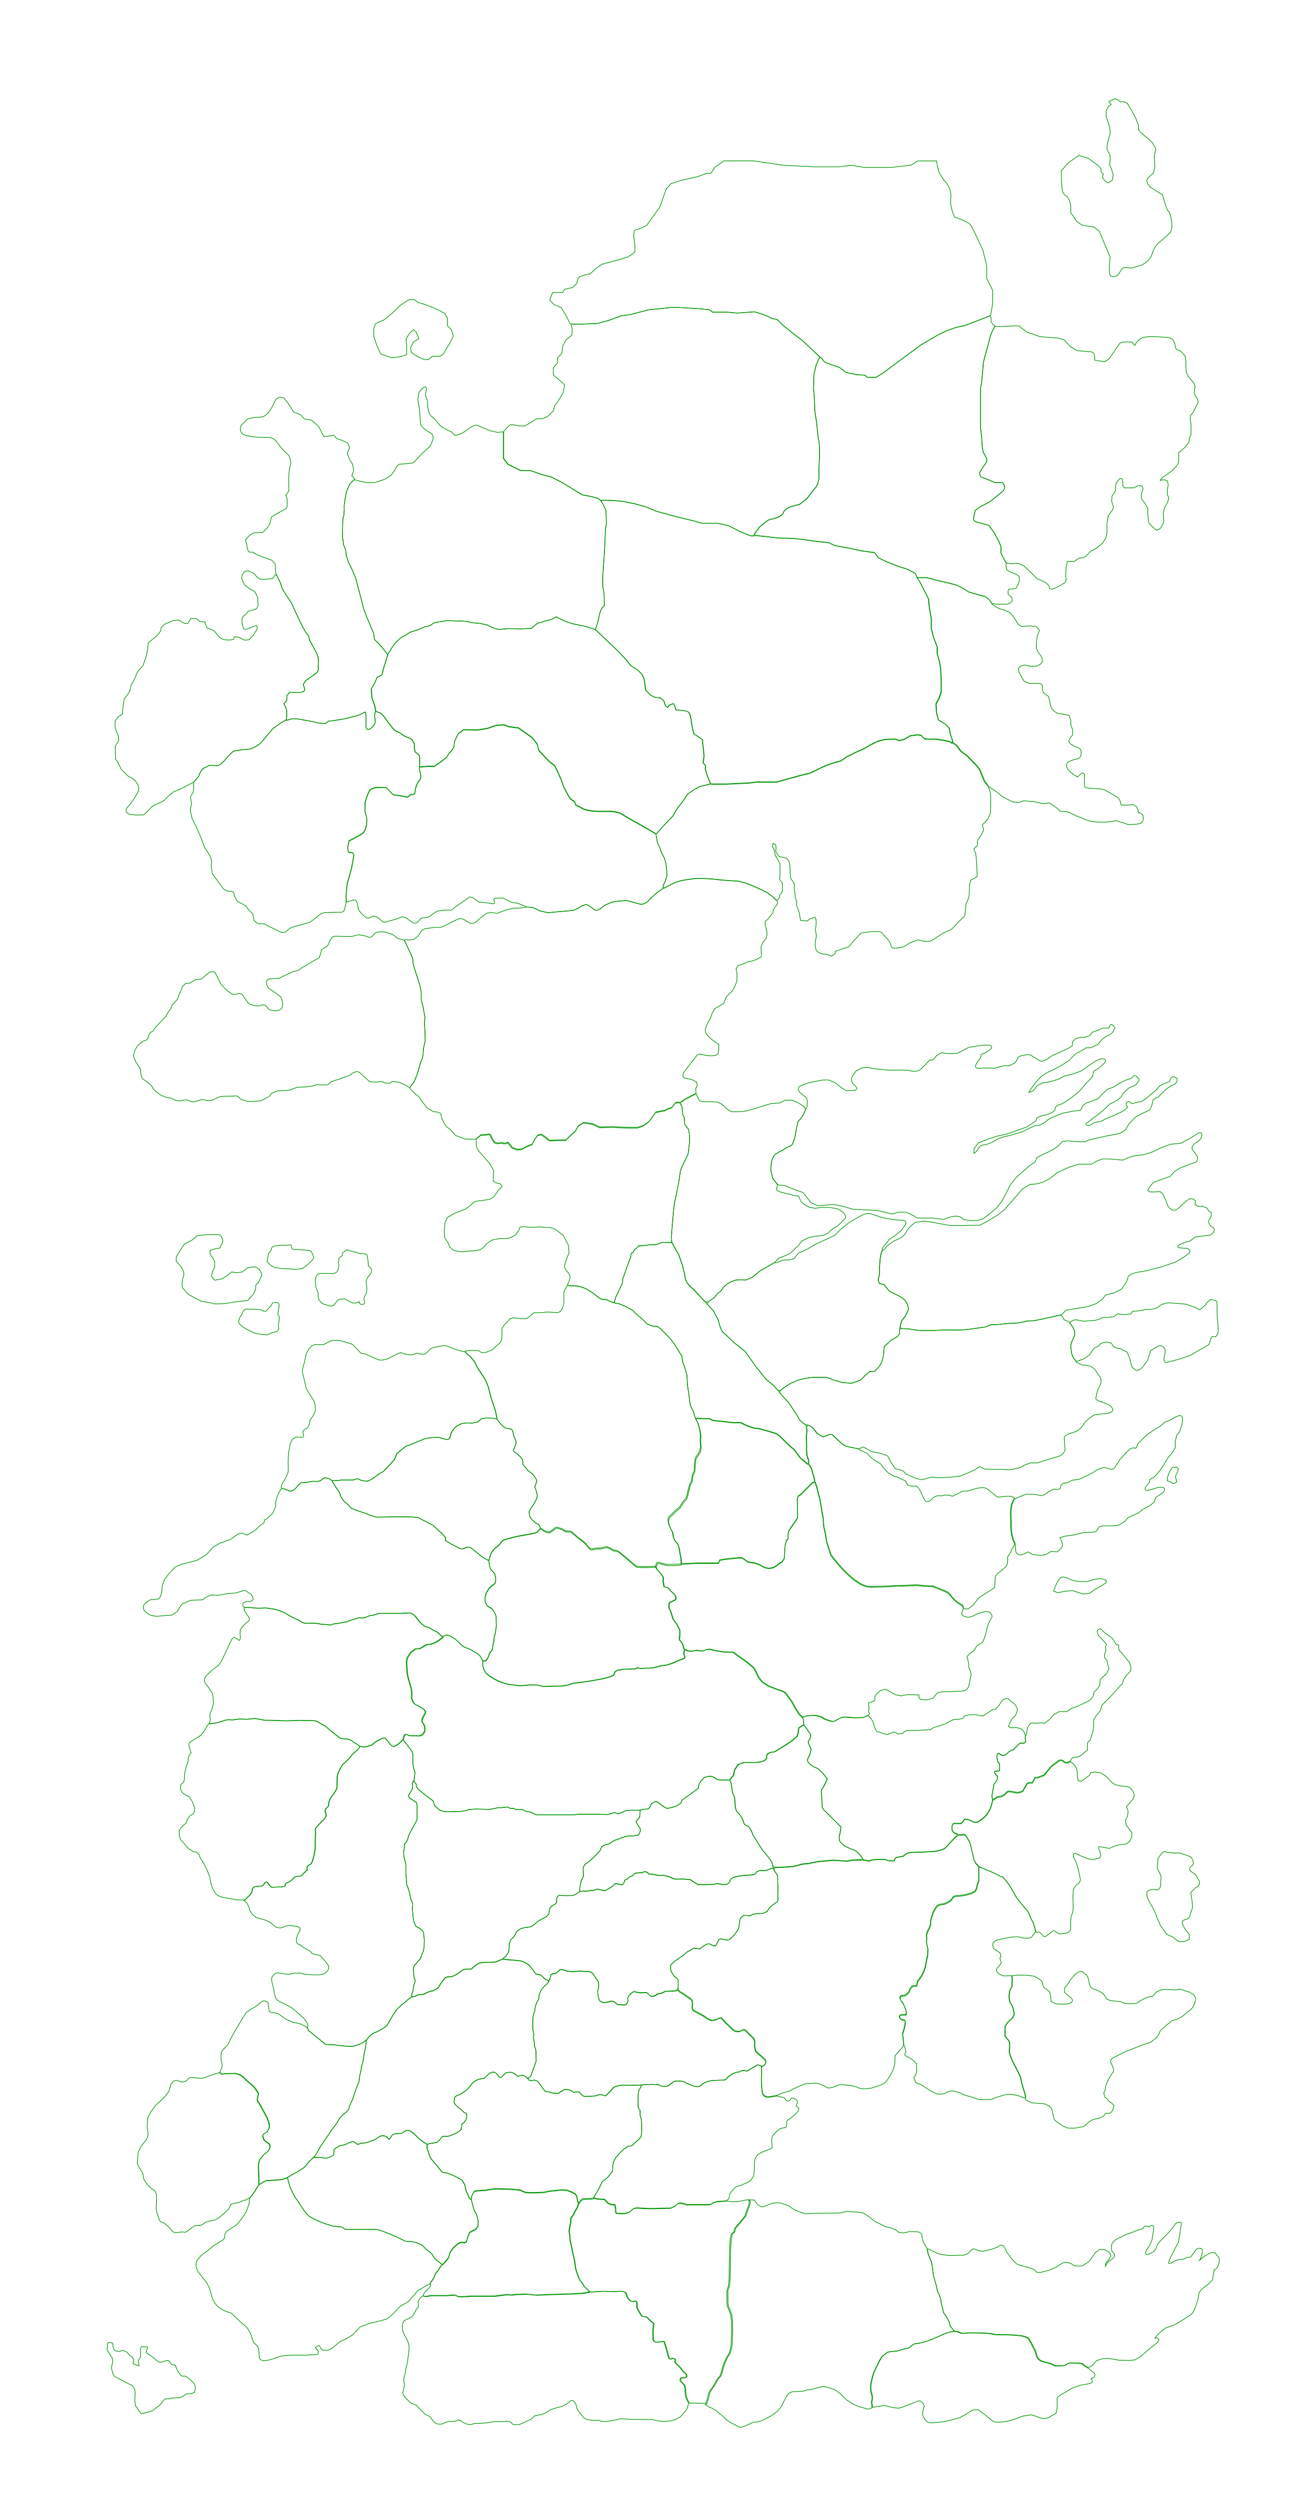 <?xml version="1.0" encoding="utf-8"?>
<!-- Generator: Adobe Illustrator 19.2.1, SVG Export Plug-In . SVG Version: 6.00 Build 0)  -->
<svg version="1.1" xmlns="http://www.w3.org/2000/svg" xmlns:xlink="http://www.w3.org/1999/xlink" x="0px" y="0px"
	 viewBox="0 0 2000 3800" style="enable-background:new 0 0 2000 3800;" xml:space="preserve">
<style type="text/css">
	.st0{fill:none;stroke:#009402;stroke-miterlimit:10;}
</style>
<g id="TheArbor">
	<path class="st0" d="M162.8,3571.8c0,0,0.8-4.8,0.5-6.8c-0.3-2,0.4-4.7,2.4-4.4c2,0.3,6.4-0.4,6,3c-0.3,3.3,2,9.7,4,9.7s5,1,5,1
		l6.3-1.7l6.3,2.7l4,4.7l4,3l2.4,4l-1.2,3.7v2.3l2.8,1l6,2.3l-0.3-3l-0.7-4.7l1.7-3.7c0,0,2-1.7,2-4.7s-0.3-7-0.3-7s0-6.4,2-6.4
		s5,0.6,5,0.6h3.3l0.4,2.5l-1.9,3.3v2.7l3.5,3l5.7,3.3l4.7,4.3c0,0,5.3,5,9,4c3.7-1,8-2.7,8-2.7l4.3,1l1,2.3l2.7,3.3h2.7l2.7,0.8
		l1,3.3l1.7,3.7l1.3,2.7l2,2.7l1.7,2c0,0,2,3,5,2s11.3,6.7,11.3,6.7s6.7,6,6.3,10.3c-0.3,4.3-1.3,7.8-1.3,7.8l-5,2.1H285l-4,1.5
		l-3,2.8l-5,1.8h-4l-6.7,0.5l-4.7,1l-6.7,0.3l-4.7,5l-4,5.3l-3.7,2.3l-7,5.7l-6.3,1.7l-6.3,1.7l-4.3,0.3l-3.3-4l-2.7-4.3l-2.7-3.7
		l-0.9-8l0.4-8v-6.3c0,0-2.2-7.3-6.2-9s-16.7-8.7-16.7-8.7s-9.3-3.7-10.3-7.3s-3.7-9.7-2-14c1.7-4.3,0.7-10.3,0.7-10.3l-4-6.7
		L162.8,3571.8z"/>
</g>
<g id="ThreeTowers">
	<path class="st0" d="M672.1,3441.6l-8.4-6c0,0-4.5-4.6-5.7-7.7c-1.2-3.2-8.7-7.9-8.7-7.9l-6.7-6.8l-6.2-3.3l-7.5-2.4h-6l-6-0.8
		l-13.3-6.3l-9.5-4.2l-5.5-2.2l-6-2.3c0,0-6.7-2.8-10.2-2.8s-11-0.3-11-0.3H544h-12.3H525l-4.7-3.3l-4.3-0.5l-10.3-1.3l-12.3-3.8
		l-7-2.8l-9-4l-7.3-4.2l-5.3-5.2l-8.3-12.5l-3.7-5.7l-3.8-5l-3.3-6.5l-3.2-6.3l-1.8-3.7l-1.3-5.5l-1.3-4.7l-0.7-3.2l-1.2-0.3l-7,2.5
		l-8.5,0.8c0,0-10.5,0.8-13.8,0.8s-7.8,3.3-7.8,3.3l-4,2.5l-1.5,0.8l-3,4.5c0,0-2.3,4.3-3,5.3s-4.8,6.3-4.8,6.3l-3,4l-0.5,1.8
		l-0.4,6.6l-4.4,12.7l-6,9.2l-8.2,10.2l-12.2,7.7c0,0-6.7,4-6.2,9.7s-6.7,8.2-6.7,8.2l-12,7.7l-8.2,7l-9.2,6.7l-5,6
		c0,0-7.5,8.3,2.5,21.3s14,15,19,35.3s28.8,24.5,28.8,24.5l15.3,14.3l9.5,8.5l5,8.3l4.8,14l5.5,5l2,3.5l0.8,6.8v5.5
		c0,0,0,9,11.8,6.5s19.3-6,19.3-6l10.5-1.8l14.3-0.3H464l12-0.5l6.5-0.5c0,0,3.5-3,0.8-6s-3.8-4.8-3.8-4.8l4-2.5l2.5,0.3
		c0,0,2.8,6.5,5.5,6.5s7.3,0.8,11.8-1.8s12.8-10.8,12.8-10.8l8-3.5l12-7l6.5-6.5l5.3-6l6.8-2.3l6.8-2.8l17.5-4l9.3-2.8l6-4.5
		l7.3-7.3l5-5.5l3.3-2.8l5.8-3l5.5-3.3l4-5l5.8-6l4-5.8l6.8-3.3l6.8-4.5l4.8-2l1.3-1.3l3.8-5.8l3-5.5c0,0,1-4.3,3-5.8
		s4.5-6.3,4.5-6.3l3.8-5.3L672.1,3441.6z"/>
</g>
<g id="Uplands">
	<path class="st0" d="M672.1,3441.6l-8.4-6c0,0-4.5-4.6-5.7-7.7c-1.2-3.2-8.7-7.9-8.7-7.9l-6.7-6.8l-6.2-3.3l-7.5-2.4h-6l-6-0.8
		l-13.3-6.3l-9.5-4.2l-5.5-2.2l-6-2.3c0,0-6.7-2.8-10.2-2.8s-11-0.3-11-0.3H544h-12.3H525l-4.7-3.3l-4.3-0.5l-10.3-1.3l-12.3-3.8
		l-7-2.8l-9-4l-7.3-4.2l-5.3-5.2l-8.3-12.5l-3.7-5.7l-3.8-5l-3.3-6.5l-3.2-6.3l-1.8-3.7l-1.3-5.5l-1.3-4.7l-0.7-3.2l0.7-1.2l9.2-5.2
		c0,0,15.7-8.2,18-12.2s6.8-7.8,6.8-7.8l3.5-3.3l2-1.3h1.5h5.2h4.3l5.7,1h2.5l3-1.1l3.8-1.3l4-2.7c0,0,0.5-4.2,0.5-6.8
		c0-2.7,4-4.2,4-4.2l4.5-2.7l5-1l4.7-1.3l2.8-1.7l6.8-2.5c0,0,4.3,0.2,6.2,3c1.8,2.8,7.2-0.8,7.2-0.8h5.3l4.3-0.9l5.5-2.1l6.8-2.5
		c0,0,4.2-3.2,7.3-4.8c3.2-1.7,8.5,0,8.5,0l5.2,4.7c0,0,2.3-2.5,3.7-5.5c1.3-3,8.5-3.2,8.5-3.2l6.2-0.3c0,0,1.8-1,5.8-3.7
		s8.5,0.5,8.5,0.5l5.2,3.8l6.1,6.2l7,5.6l6.4,4.1l0.2,1.6v5l3,8.5c0,0,1,4.8,4.5,8.8s8,9.3,8,9.3l5,6.3c0,0,2.5,4.3,6.3,3.8
		s16.8,6,16.8,6l9.5,5.3l4.3,7.3l1.8,9l3.3,7l1.3,3.3l1.8,2l1.5,1.3l2.5,10l1.8,6.3l3.8,7l2.3,9.5l-0.3,7.8l-3.5,4.8l-4.5,2.3
		l-4.8,2.5c0,0-3.3,7.5-3.8,11s-3.5,4.5-3.5,4.5l-5.3-0.5l-4.8,1.8l-7,6.3c0,0-6.3,7.5-6.3,10.3s-2.8,7.3-2.8,7.3l-4.5,4.8l-2.5,3
		L672.1,3441.6z"/>
</g>
<g id="PrincesPass">
	<path class="st0" d="M903,3340.4l8.5-14.9l4.4-9.2l8.9-7.3l4.9-6.5c0,0,2.2-0.7,2-5c-0.2-4.3,1.3-11.3,1.3-11.3l4.2-7.7l9.8-10.5
		l8.2-5.7l5.5-0.5l7.3-6.7c0,0,7.2-5.7,7.5-9.7c0.3-4,0.5-13.7,0.5-13.7l-0.6-9.8l-1.9-7v-7l-3-4.7V3184l0.7-5.7l2.7-4.7l1.3-3.5
		l-0.5-1.2l-3.9,0.5H960h-15c0,0-11,1.3-13.3,4.8s-10.8,11.3-10.8,11.3s-2.5-0.3-6-1.5s-10,1.8-10,1.8l-16.5,0.8l-4.5-2.9l-3.5-4.1
		H876l-3.5,0.8l-4.3-3l-4.5-1.3l-5.3-0.3l-6.5,3.9l-2.3,1.9H842l-4.8-0.8l-1.8-1.3H832l-3.3-1.3l-3-3.8l-5-7.3l-3.5-4l-5-1.5l-4.5,1
		l-2.5-0.5l-2.8-2.8l-0.7-1.2l-4.1-2.9c0,0-2.5-1.1-4.8-0.8c-2.3,0.3-5.5,1.7-5.5,1.7s-5-5.7-10-6.2s-8.5,1-8.5,1l-5.3,5.5
		c0,0-2.8,3.3-5.7-1.2c-2.8-4.5-6.5-5.7-6.5-5.7s-5,0-8,2.7c-3,2.7-6.7,6.7-6.7,6.7l-8,1.3l-5.3,2.3l-4.3,3.2l-5,6.3l-4.5,4.7
		l-5.8,4.2l-4.5,2.8c0,0-7.5,1.7-7.8,5.2s-2,6.5,1.2,10c3.2,3.5,7.8,6.8,7.8,6.8l4.8,4.7l4.5,2.3l0.3,6l-1.5,3.3l-2.3,3.5l-3.8,3.2
		l-1,8l-3.8,3.2l-4.8,2.8l-5.3,2.3l-4.3,1.7l-5.3,0.5H673l-2.2,2.7l-1.7,2l-2.2,2.2l-1.5,1.8l-2.5,0.7l-5.2,1l-3.8,0.5l-3.7,1
		l-0.8,1.7v5l3,8.5c0,0,1,4.8,4.5,8.8s8,9.3,8,9.3l5,6.3c0,0,2.5,4.3,6.3,3.8s16.8,6,16.8,6l9.5,5.3l4.3,7.3l1.8,9l3.3,7l1.3,3.3
		l1.8,2l1.8-0.3c0,0,1.3-10.5,6.5-11.3s14.8-1,14.8-1l8-1.5l8.8-0.8l19.8,0.5l10.5,0.8l6,0.8l5.8,2.5c0,0,0,1.3,10.8,1.3
		s19-0.5,19-0.5l9.5-2l9-0.8l7.8-0.8l8.8,0.3l7.5,2.8l5.3,2.8l2.5,4l0.8,5.5l0.3,2.3l1.3,2.3l1.3-0.1l2.4-2.8c0,0,2.6-3.4,4.8-3.2
		s8.3-0.4,8.3-0.4h3.5l3.3-0.8L903,3340.4z"/>
</g>
<g id="Starfall">
	<path class="st0" d="M644,3489l0.3-2l1.8-2.8l3.3-3.5c0,0,2.8-2.5,4.3-4.3s0.8-4,0.8-4l-0.3-1.8l3.8-5.8l3-5.5c0,0,1-4.3,3-5.8
		s4.5-6.3,4.5-6.3l3.8-5.3l1.3-0.5l2.5-3l4.5-4.8c0,0,2.8-4.5,2.8-7.3s6.3-10.3,6.3-10.3l7-6.3l4.8-1.8l5.3,0.5c0,0,3-1,3.5-4.5
		s3.8-11,3.8-11l4.8-2.5l4.5-2.3l3.5-4.8l0.3-7.8l-2.3-9.5l-3.8-7l-1.8-6.3l-2.5-10l0.3-1.5c0,0,1.3-10.5,6.5-11.3s14.8-1,14.8-1
		l8-1.5l8.8-0.8l19.8,0.5l10.5,0.8l6,0.8l5.8,2.5c0,0,0,1.3,10.8,1.3s19-0.5,19-0.5l9.5-2l9-0.8l7.8-0.8l8.8,0.3l7.5,2.8l5.3,2.8
		l2.5,4l0.8,5.5l0.3,2.3l1.3,2.3l0.6,1.3l-1.7,5.3l-3,5l-3.9,7.5l-3.4,4.8v5.3l-1.3,6.5l-1.3,7l1,6.3l0.5,7.5l1.8,8.3l2,9.5l3,13.5
		l1.8,12.5c0,0,4.5,16,7.3,18.5s4.5,8.3,8.3,11s5,4.8,5,4.8l-0.3,1.8l-10.8,1.5l-15.8,0.8l-27.3,0.8l-25.8,1l-15.3-1.5L786,3488
		l-7,0.8l-7.5-0.5l-7,0.8l-11.5,1.5h-37c0,0-19.3,1.9-20.3-0.1s-5.8-1.6-5.8-1.6l-9,0.8h-7.5H664h-7.3c0,0-5.1,0.6-7.1,1.1
		s-4.6-0.4-4.6-0.4L644,3489z"/>
</g>
<g id="Sandstone">
	<path class="st0" d="M1046.8,3654.5l-1.5,6.3l-5.3,7.1l-5.4,5.7l-6.2,3.7l-6.5,2l-6.7,1l-8,0.2l-7-1l-7.7-1.6l-8-0.4H965l-10.8-0.3
		l-10.3-0.8l-4.8,1.3l-7,1.4l-8.3,1.4h-9l-3.5-1.8l-9.8,0.3l-6-1c0,0-5.8-0.5-8.3-3.8s-6-7.3-6-7.3l-3.8-6l-0.8-4.8l-2.3-4
		c0,0-2.5-6-6.8-2.3s-11.5,7.5-11.5,7.5l-5,1.5l-9,2.3l-6.8,2.8l-5.3,3.8l-6,2.3l-10.5,2l-5.3,5l-5.8,2.8l-6.3,2.8l-6.8,3h-6l-4-1
		l-2.3-3l-4.5-1.3l-9.8,0.5l-13,0.3l-9,1.6l-12.5,0.9h-6l-6.3,1.8l-4.8-0.5l-6.3-2.5l-3.5-2.5l-3.3-1.8l-5.3,2l-4.8,0.5h-5l-5.5,1.5
		l-5.5,2.5h-4l-4.5-0.5l-4.8-4.5l-2.5-3.3l-2.3-3.3l-6.8-3l-10.3-10.3l-3.5-4l-3-1l-6-2.8l-3.5-3.3l-5.5-6c0,0-3-4-2.3-6.5
		s2.5-11,2.5-11l-1-5l-0.3-5l2.3-7.5l0.8-6.5l2.5-9.5l1.3-10l1.3-11l-0.5-7.8l-2.3-5.8l-3.8-6.8l-3-7c0,0-0.8-7.3-0.8-8.8
		s2.3-6.5,2.3-6.5l6-3.3c0,0,5-0.8,8.3-5.5s5-9.5,5-9.5l2.8-2.8v-3.3l-0.3-5l2-3.9l4.3-4.6h1.5c0,0,2.6,0.8,4.6,0.3s7.1-1.3,7.1-1.3
		h7.3h9.5h7.5l9-0.8c0,0,4.8-0.4,5.8,1.6s20.3,0.1,20.3,0.1h37l11.5-1.5l7-0.8l7.5,0.5l7-0.8l14.5-0.5l15.3,1.5l25.8-1l27.3-0.8
		l15.8-0.8l10.8-1.5l1.8-0.5h5l6.5-0.5l8.8-0.5l15.8,0.3l12.8-0.3c0,0,6-0.5,7.3,5.3s6.8,12,11.5,9.8s4.5,4.8,4.5,4.8l-0.3,4.5
		l3.8,7.3l3.8,6l2.8,0.8l4.3,0.3l3.3,3.3l4.5,4.3l3.3,2.8l-1,7.8l-0.3,6.3l0.5,11c0,0,2.3,4,7,3s9.3-1.3,9.3-1.3l3,9l2.3,8.3
		l1.8,7.3c0,0,2.1,3.8,4.4,2s5.4,0.5,5.4,0.5v5l3,3l4.3,4.3l4.5,6l5,4.5c0,0,1.8,4.8-0.5,5.3s-7.3,0.3-7.3,0.3s-2.3,3-0.3,5.3
		s5.5,5.8,5.5,5.8l1.3,5.5l0.3,7l0.8,5l2,5.3l2.5,4.8L1046.8,3654.5z"/>
</g>
<g id="Skyreach">
	<path class="st0" d="M1075,3653.3l2-5.5l2-8.3c0,0,0.5-3,2.3-5.5s7-10.5,7-10.5l3.8-7l4.3-5l1.8-4.8l2.3-8.3l2.3-7l4-8.5l4-6.8
		c0,0,2.8-8.8,2.8-12.8s0.8-21.8,0.8-21.8l-0.3-13.8l-1.3-9.8l-2.5-7c0,0-3-5-3-9.5s-0.3-19.5-0.3-19.5l2.8-8.8l0.8-12.3l0.3-27.3
		l0.5-19.5l1-11.5l1.5-7l3.8-3l1-5.3l6.8-8l8.8-10.5l3.8-11.3l2.5-6.3l0.5-3.8l-0.5-2.8l-1-0.8h-3.5l-7,1.4l-8.5,1.6h-8l-6.4-0.9
		l-1.7-0.5l-4.7,0.3l-8,0.3l-6.7,2l-4.2,2.7l-8,0.2l-10.7,0l-11.2,0h-6.5c0,0-10.7-4.8-14-1s-10.3,6.3-10.3,6.3l-15.8,0.3l-11.5,0.3
		l-10.8-0.2l-9.7-0.5c0,0-7.7-1.5-11.2,3s-11.7,5.3-11.7,5.3l-9-0.2c0,0-4,0.8-3.7-3.5c0.3-4.3-1.3-9.7-1.3-9.7l-5.5-0.2l-5.5-2.7
		l-4.7-5.3l-6.2-0.2l-5.2-0.5l-3.7-1.2l-2.1-0.1l-3.3,0.8h-3.5c0,0-6.1,0.7-8.3,0.4s-4.8,3.2-4.8,3.2l-2.4,2.8l-0.6,1.4l-1.7,5.3
		l-3,5l-3.9,7.5l-3.4,4.8v5.3l-1.3,6.5l-1.3,7l1,6.3l0.5,7.5l1.8,8.3l2,9.5l3,13.5l1.8,12.5c0,0,4.5,16,7.3,18.5s4.5,8.3,8.3,11
		s5,4.8,5,4.8l1.5,1.3h5l6.5-0.5l8.8-0.5l15.8,0.3l12.8-0.3c0,0,6-0.5,7.3,5.3s6.8,12,11.5,9.8s4.5,4.8,4.5,4.8l-0.3,4.5l3.8,7.3
		l3.8,6l2.8,0.8l4.3,0.3l3.3,3.3l4.5,4.3l3.3,2.8l-1,7.8l-0.3,6.3l0.5,11c0,0,2.3,4,7,3s9.3-1.3,9.3-1.3l3,9l2.3,8.3l1.8,7.3
		c0,0,2.1,3.8,4.4,2s5.4,0.5,5.4,0.5v5l3,3l4.3,4.3l4.5,6l5,4.5c0,0,1.8,4.8-0.5,5.3s-7.3,0.3-7.3,0.3s-2.3,3-0.3,5.3
		s5.5,5.8,5.5,5.8l1.3,5.5l0.3,7l0.8,5l2,5.1l2.5,4.6h1.3l6.3-0.1c0,0,3,0.1,7,0.3s7.5,0.3,7.5,0.3l4.3,1L1075,3653.3z"/>
</g>
<g id="TheBoneway">
	<path class="st0" d="M903,3340.4l8.5-14.9l4.4-9.2l8.9-7.3l4.9-6.5c0,0,2.2-0.7,2-5c-0.2-4.3,1.3-11.3,1.3-11.3l4.2-7.7l9.8-10.5
		l8.2-5.7l5.5-0.5l7.3-6.7c0,0,7.2-5.7,7.5-9.7c0.3-4,0.5-13.7,0.5-13.7l-0.6-9.8l-1.9-7v-7l-3-4.7V3184l0.7-5.7l2.7-4.7l1.3-3.5
		l0.8-0.8l5.1-0.8h6l4.7-0.3l5.8,0.3l4.2,0.3l2.7,1.7c0,0,9.7,2,12.5-0.8c2.8-2.8,8.7-6.3,8.7-6.3s11.2-1.2,15,1.2
		s14.3,6.3,14.3,6.3s7.8,2.8,11.8-2c4-4.8,15.3-6.5,15.3-6.5l16-0.7c0,0,4.5,0.7,6.7-2.3c2.2-3,8.2-6.8,8.2-6.8l5.8-2.5l4.8-0.8
		l4.8-2.3l4,0.2l3.5,0.8l6.8-4l6.5-3.7l2.8-2l2.7,1.2l2.8,0.8l0.7,1.5l0.2,9c0,0-0.8,19.5,1.3,29.3c2.2,9.8,13.3,6.3,13.3,6.3
		l7.7-1.2l1.2,0.7l4,1.3l3.7,0.5c0,0,4,0.7,4.8,3c0.8,2.3,3.5,3,3.5,3s3.7-0.2,4.5-3.2c0.8-3,6.8-0.3,6.8-0.3s5.3,3,3.3,6.7
		c-2,3.7-1.3,4.7-1.3,4.7s7.2,2.5,1.5,8.8c-5.7,6.3-12.5,10.8-12.5,10.8s-4,1.3-3.5,4.7c0.5,3.3-1.5,8-1.5,8s-10.3,1-11.2,3.3
		c-0.8,2.3-11.3,6.7-10.3,17.3s2.5,10.3-7,13.8s-19.5,6.7-19.2,20c0.3,13.3-1.7,19.8-1.7,19.8s-4.2,7.2-8.2,8.8s-11,5-11,5l-6.7,1.7
		l-4.5,3.8l-5,6.5l-1.2,4.5l-0.7,3.7l-3.5,2.8l-1.3,1.2l-4.7,0.3l-8,0.3l-6.7,2l-4.2,2.7l-8,0.2l-10.7,0l-11.2,0h-6.5
		c0,0-10.7-4.8-14-1s-10.3,6.3-10.3,6.3l-15.8,0.3l-11.5,0.3l-10.8-0.2l-9.7-0.5c0,0-7.7-1.5-11.2,3s-11.7,5.3-11.7,5.3l-9-0.2
		c0,0-4,0.8-3.7-3.5c0.3-4.3-1.3-9.7-1.3-9.7l-5.5-0.2l-5.5-2.7l-4.7-5.3l-6.2-0.2l-5.2-0.5l-3.7-1.2L903,3340.4z"/>
</g>
<g id="Yronwood">
	<path class="st0" d="M1327.2,3658l-1.2-6.8c0,0,1.3-4.2,1.2-7.2c-0.2-3-2.2-9.7-2.2-9.7s-0.5-5.8-0.3-8.5
		c0.2-2.7,2.3-11.5,2.3-11.5l2.5-8.8l4.2-8.3l4.5-9.3l3.8-6l4.2-3.7l4.3-3.2l5.8-0.8l8-0.8l8.8-2.5l10.5-2.5c0,0,5.3-6.2,10-6.3
		c4.7-0.2,15.2-3.2,15.2-3.2l10.3-3.8l8.5-3.8l9-4l5.3-2l4.5-1l3.8-0.8l0.2-1.3l-5.3-6.8l-1.5-6l-2.8-5.5l-5.8-8.8l-1.5-6.5
		l-1.8-6.8l-1-7.3l-1.8-5l-3.3-7.5l-2-9.3l-4-13.8l-1.5-12.3c0,0-1.1-8-2.6-11s-3.9-9.3-3.9-9.3l-1.5-7.3v-1.3l-3-4.3l-3-6
		c0,0-2-6.8-2-9.8s-4.8-5-4.8-5l-5.8-0.5h-4.3h-4.8l-5,1.5l-5,0.5l-5.3-0.8l-4-3.3l-6-3l-10.5-2.5l-16.8-8.5l-8.3-6.8l-8.3-5.3
		l-9.3-1.5l-16.5-1l-9.3,2.3l-17,0.3h-12l-24.5,0.8c0,0-17.5-5.2-21-9s-9.5-4.7-14.3-6.5s-14-0.5-14-0.5s-8.3,3-13.3,5s-7-1.7-8.5-2
		s-6.1-7.7-6.1-7.7l-7.4-0.4l-1,1l0.5,2.8l-0.5,3.8l-2.5,6.3l-3.8,11.3l-8.8,10.5l-6.8,8l-1,5.3l-3.8,3l-1.5,7l-1,11.5l-0.5,19.5
		l-0.3,27.3l-0.8,12.3l-2.8,8.8c0,0,0.3,15,0.3,19.5s3,9.5,3,9.5l2.5,7l1.3,9.8l0.3,13.8c0,0-0.8,17.8-0.8,21.8s-2.8,12.8-2.8,12.8
		l-4,6.8l-4,8.5l-2.3,7l-2.3,8.3l-1.8,4.8l-4.3,5l-3.8,7c0,0-5.3,8-7,10.5s-2.3,5.5-2.3,5.5l-2.1,8.3l-2.3,5.5v1.8l4.5,3l5.8,2.3
		l7,4.3l3.5,3.3l3.8,3l6.3,6l6.8,4.8c0,0,8.3,4,12,6.5s10.5-1,10.5-1l6.3-2.8l6.8-3.3l4.5,0.3l6.3-1.8l6-2.5l9.8-5.5
		c0,0,8-4.8,12-9.5s6.3-10.3,6.3-10.3s2.5-5.5,6.5-11.8s13-5,13-5l6.3-0.5h4l6-2.1l6-0.4l10.5-3l9-2l7.8,2l8,2.5l3.3,1.8l7.5,5.8
		l7,7.3l9.5,6.5l9,4.3c0,0,10.3,3,14.5,4s6.8-1.9,6.8-1.9L1327.2,3658z"/>
</g>
<g id="SaltShore">
	<path class="st0" d="M1654.5,3599.3l3.3,2.5l3.8,3.3c0,0,5,2.5,3.3,6.3s-5.5,4-5.5,4s4,4.8,0.8,6.5s-16.5,3.5-16.5,3.5l-12.5,4.3
		l-12.3,7.3c0,0-12,5.5-11.3,10s0.5,21-2.5,22s-9,5-9,5s-5.5,3-10.8,2s-15.8-6.5-19.3-5.3s-9.3,1.5-9.3,1.5l-11,4l-8.8,2.8
		c0,0-21.3,5.8-27.5,0.8s-20-16.8-21.8-16.8s-7.5-1-11.3,2s-16.5,9.8-16.5,9.8l-13.3,3.8l-11.3,2.5l-8.8,0.8c0,0-12.5,2-15.8-0.5
		s-8-9.5-7.5-13s2.5-11.3,2.5-11.3l-2-4.5l-3.8-3l-3-0.3l-6.8,2.8l-11.3,4.3l-6.3,2.5l-5.3,1.5l-6.3-0.5l-7.3-1.3l-7-2l-5,0.3
		l-6.5,0.8l-4.8,1l-2.8,0.5l-1.1-0.8l-1.2-6.8c0,0,1.3-4.2,1.2-7.2c-0.2-3-2.2-9.7-2.2-9.7s-0.5-5.8-0.3-8.5
		c0.2-2.7,2.3-11.5,2.3-11.5l2.5-8.8l4.2-8.3l4.5-9.3l3.8-6l4.2-3.7l4.3-3.2l5.8-0.8l8-0.8l8.8-2.5l10.5-2.5c0,0,5.3-6.2,10-6.3
		c4.7-0.2,15.2-3.2,15.2-3.2l10.3-3.8l8.5-3.8l9-4l5.3-2l4.5-1l3.8-0.8l1.3-0.3l5.8,1c0,0,5.5,2.8,8,2.3s13.5-0.7,13.5-0.7l11.8,0.2
		l8.3,0.2l7.8,0.7l7.2,1.5l7.7,0.3h9.3l6.3,0.2l11.2,0.8c0,0,14.2,0.7,17.3,6.2c3.2,5.5,9.5,18.2,9.5,18.2l2.2,7.8
		c0,0,2.7,5.7,7.7,7.2s13,3.3,13,3.3l6.8,3.5l9.3,0.2l7-1l2.2-2.2l4-1.6l6.8,0.4h6.7l5.2,1l2.8,2.2l5.2,3.5L1654.5,3599.3z"/>
</g>
<g id="Sunspear">
	<path class="st0" d="M1451.7,3543.1l5.8,1c0,0,5.5,2.8,8,2.3s13.5-0.7,13.5-0.7l11.8,0.2l8.3,0.2l7.8,0.7l7.2,1.5l7.7,0.3h9.3
		l6.3,0.2l11.2,0.8c0,0,14.2,0.7,17.3,6.2c3.2,5.5,9.5,18.2,9.5,18.2l2.2,7.8c0,0,2.7,5.7,7.7,7.2s13,3.3,13,3.3l6.8,3.5l9.3,0.2
		l7-1l2.2-2.2l4-1.6l6.8,0.4h6.7l5.2,1l2.8,2.2l5.2,3.5l1.1-0.2l3-0.5l4.5-3.5l4.5-5.8l9.3-3l7.3-0.5l7.8,0.8l10.5,2h8.5l7,0.3
		l8-0.8l7.8-4.3l7-6l8-6.8l9.8-7.8c0,0,4.8-3.5,4-6.5s-5.8-1.8-5.8-1.8l3-3.8l6-6l8-6l12-4l7-4l14.5-9l6.3-4.8l3.3-5.8l2.8-7.5
		l2.5-8l2-10.8l4.8-5.5l9.5-7.3l5.8-6l2.5-15c0,0,5.8-1.8,7.5-11.5s-2.8-8.8-4.8-13s-9.8-0.8-9.8-0.8l-7.8,4.5l-7.3,6
		c0,0,4-7,4.3-13s-3-5.3-6.5-5s-6.8,7.3-6.8,7.3l-4.8,6c0,0-6.3,0-8,1.8s-7.8,1.5-7.8,1.5s-4.5,0.3-12.5,4.8s-4-2.8-4-2.8l2.5-6
		l4.3-8.5l7.3-14l1.8-10.5c0,0,1-10,2.5-16.3s-8.5-1.3-8.5-1.3l-3.5,5l-5.8,7c0,0-4.3,4.8-13.8,14.3s-3.5,14-15.5,19.3
		s-5.5-5.8-5.5-5.8l4.5-6.5l3.5-8.3l1.3-8.5c0,0,1.5-8.3,1.3-11.3s-5.5-1.5-5.5-1.5l-2.5,1.8l-1.5-1.3c0,0-5.3-1-5.8,1.8
		s-7.3,3.5-7.3,3.5l-9.8,4l-8.5,3c0,0-9.8,4.5-15,7s-8,8.3-8,8.3s-2,8.8,2,12.3s1.8,7.3,1.8,7.3l-3.8,3.3l-4.3,2.8l-2.8,3.3
		l-2.5,4.3l0.5-4.8l4.8-5.5l3-5.3l-1.5-4l-3.8-3.8l-4.8-1.8l-7.3-0.3l-6.3,5l-4.8,7l-4.8,6.5l-10.5,6.5c0,0-11.5,1-13.8-1.5
		s-5.3-2.8-8.8-3.8s-6.8,0.8-6.8,0.8l-9.8,6.3l-11.8,5l-11.8,3c0,0-7.5,0.5-7.5-1.5s-5.8-4-5.8-4l-8.5-2.8c0,0-10.3-2.5-13.5-3.8
		s-10.5-10.8-10.5-10.8l-6.3-8.3c0,0-1.5-5.5-4.8-9s-8.8,1.8-8.8,1.8l-6.8,2.5l-8.5,2.3l-7,1.5l-6.7-0.8l-3.5-1.8l-4.7-1
		c0,0-4.7,3.3-6.7,5.8s-8.2,3.8-8.2,3.8s-11,0-17,0.5s-20.2-2.5-20.2-2.5l-10-4.5l-5.9-3l-1.4,0.5l1.3,7.3c0,0,2.3,6.3,3.8,9.3
		s2.5,11,2.5,11l1.5,12.3l4,13.8l2,9.3l3.3,7.5l1.8,5l1,7.3l1.8,6.8l1.5,6.5l5.8,8.8l2.8,5.5l1.5,6l5.3,6.8L1451.7,3543.1z"/>
</g>
<g id="Tumbleton">
	<path class="st0" d="M1176,2838.3l-0.8-2.8l-1-3.5l-3.3-6l-6.3-8l-5.8-7l-7.5-11.8l-6.5-10.5c0,0-3.8-12.5-9-13.8s-5.8-8-5.8-8
		s-3.8-8.5-8.3-12.3s-4-15.5-4-15.5l-1-8.8l-2.5-4.3l-1.3-8l-1.3-8.3l-1.8-4l0.3-1.3l5.3-6.2l1.5-8.2l5.5-8l9-3.3l15.2,0.2
		c0,0,20-0.2,19-8.2s12-8,12-8l13-8l12.5-8l8.5-7l2-5.5l1-8l3.8-2.3l3.3-2l1.3,0.4l4.3,6l5.7,8.3c0,0-0.7,7-3,9
		c-2.3,2,0.7,6.7,0.7,6.7l2.7,6.3c0,0-0.7,7-3.7,12s-0.7,8-0.7,8l6,5.7l9,4l7.7,7.3l6.3,8.3l-3,7l-6,10.7l0.3,7.3c0,0,1,9,0.7,14.7
		c-0.3,5.7,5.3,9.7,5.3,9.7l13.3,13.3l10.3,10.3c0,0-0.7,6.7-2.3,13.3c-1.7,6.7,2,10.3,2,10.3l5.3,5l9,4.3l7.3,2.7l6,4.7l6,8l-1,1.4
		l-15.3,0.3l-6.3,1.6l-8.7-0.3l-8-0.7l-6-0.3l-10.7,1l-11.7,1l-10.7,2c0,0-3.7,1.3-6,1.3c-2.3,0-8,0.3-10.3,1.3s-12,3-12,3l-6.7,0.4
		l-10.3,0.8h-6l-4.3,0.2L1176,2838.3z"/>
</g>
<g id="Summerhall">
	<path class="st0" d="M1031.3,3022.7l0.2-4.7v-8.3l-2.6-3.3l-3.3-2l-4.7-7.3l-1.3-5.3l0.7-5.3l6.7-6l12.7-8.7l6-5.3l3.3-1.3l6-4
		l9.3,1.3c0,0,7-5.7,10-7c3-1.3,6-0.7,8,1c2,1.7,6,1.3,6,1.3l2.7-4.7l2.3-5l3.7-1c0,0,5,1.7,9.3,1.7c4.3,0,6.7-4,6.7-4l4.3-4.3
		l2.7-3.7l3.3-5l1-6.7l1-7.3l1.7-3.3l4-2.8h5.3l4.3,0.4l4.3-2.3l8-1.2h7.3l6.7-3.2l3-5.2c0,0,6.7-6,10.7-8.3c4-2.3,2.3-9.7,2.3-9.7
		l0.3-13.3c0,0-0.7-10-0.4-14.6c0.3-4.7-3.1-7.6-3.1-7.6l-2.9-4.8l1.8-3l4.3-0.2h6l10.3-0.8l6.7-0.4c0,0,9.7-2,12-3s8-1.3,10.3-1.3
		c2.3,0,6-1.3,6-1.3l10.7-2l11.7-1l10.7-1l6,0.3l8,0.7l8.7,0.3l6.3-1.4l15.3-0.1h2.2l7.6,1.4l6-1.9l6.6-0.5h12l6.3,2h7.7
		c0,0,1-4.8,3.7-5.2c2.7-0.3,9.7-1.7,9.7-1.7l6.7-4.7l4.7-1.1l8.7-0.4h6.7l14.3-0.8c0,0,18.7,0,25-7.3c6.3-7.3,13-14,13-14l3.7-3
		l2-0.8h5c0,0,4.3-1.8,6.5,2s5.3,9,5.3,9l2,7.5l1.8,7.8l1.5,6.5l1.3,5.8l3.3,5.5l4.3,4.5l-0.3,2v7v6v7c0,0-2.8,5.3-2.8,8
		s-2.8,7.3-2.8,7.3l-6,3l-9,2.5l-10.5,1.5c0,0-7-1.3-9.3,3.8s-12.8,8.5-12.8,8.5s-8.5,0.3-11,3.8s-5.3,9.3-5.3,9.3l-2.3,7l-1.5,6.5
		v5l-2,4.8l-3.1,6.3l-0.9,4.3v6.8l-0.3,4l2.3,11l-0.5,9l-2,9.5l-1.5,8.5l-2.5,7l-4.5,8.5l-5,6.3l-1,6.8h-3.5l-3.5,0.5l-3,4l-2.5,5.5
		l-5,4.5l-6.5,0.5l-2,3.5l2.5,4.5l3,4l2.5,6l1.5,4.5l1,4l-1.5,2.5h-6.5c0,0-4,1.5-3,3.5s3,4,5,4s4,0.5,4,3.5s-1.5,9.5-1.5,9.5
		l-2.5,8l1,10l0.5,7l-1,1.8l-8,9.3l-4.3,4.5l-0.3,11.3l-1.8,8.5c0,0-9,20.3-15.8,23.3s-17.5,6.3-17.5,6.3s-15.3,2.8-20-0.3
		s-28.5-6.8-33.5-3.3s-13.3,3.5-13.3,3.5s-13.3-8-20-7.3s-13.5,0.8-13.5,0.8l-9.3,3.5l-10.5,4.8l-5,2.8l-8.8,2.5l-6.4,2.4l-4,2.2
		l-1.2,0.8l-7.7,1.2c0,0-11.2,3.5-13.3-6.3c-2.2-9.8-1.3-29.3-1.3-29.3l-0.2-9l0.7-1.2l4.2-2.5c0,0,3-5,0.5-7.8
		c-2.5-2.8-9.5-8.3-9.5-8.3l-4.8-4.8c0,0-1.7-5.2-1.7-8.5s1.5-7.8-2.8-12c-4.3-4.2-8.7-8.7-8.7-8.7s-3-4-5.5-3.3s-5.8,2.7-5.8,2.7
		l-6.3-0.2l-4.3-2.8l-11.3-11.2l-5.7-6.3l-4.3,0.3l-2,1.5l-3.7,1.2l-5,0.8l-6.2-2.7l-6-4.3l-7.8-4.3l-7.2-3.8c0,0-2.3-1.8-2.2-4.8
		c0.2-3,0.2-9.2,0.2-9.2s-1.2-3-3.8-4.5s-9.5-6.7-9.5-6.7l-5.8-3.3l-2-2L1031.3,3022.7z"/>
</g>
<g id="StormsEnd">
	<path class="st0" d="M1557.5,3189l-9.3-3.8l-11.3-1.8h-5.5l-7.5,2.1l-8.8,2.6l-8.3,3.3h-17.5l-13.3-4.3l-10.3-3l-6.5-3.5l-9.8-2.3
		c0,0-6.5-0.3-10.8,2.8s-14.8,1.5-14.8,1.5l-8.5-4.5l-12.5-8.3l-5-2.3l-5-1.8l-3-8l2.5-2.8l2-5.5l-0.3-6.8v-5.8l-5.6-5.5
		c0,0-6.9-4.7-10.6-6.2s0-5.7,0-5.7l-0.8-4.6l-1.6-5.2l-1.3-2.1l-0.5-7l-1-10l2.5-8c0,0,1.5-6.5,1.5-9.5s-2-3.5-4-3.5s-4-2-5-4
		s3-3.5,3-3.5h6.5l1.5-2.5l-1-4l-1.5-4.5l-2.5-6l-3-4l-2.5-4.5l2-3.5l6.5-0.5l5-4.5l2.5-5.5l3-4l3.5-0.5h3.5l1-6.8l5-6.3l4.5-8.5
		l2.5-7l1.5-8.5l2-9.5l0.5-9l-2.3-11l0.3-4v-6.8l0.9-4.3l3.1-6.3l2-4.8v-5l1.5-6.5l2.3-7c0,0,2.8-5.8,5.3-9.3s11-3.8,11-3.8
		s10.5-3.5,12.8-8.5s9.3-3.8,9.3-3.8l10.5-1.5l9-2.5l6-3c0,0,2.8-4.5,2.8-7.3s2.8-8,2.8-8v-7v-6v-7l2.3-1l7.8,3.5l8.8,3.5l7.3,3.5
		l5.8,3l4.8,1.8l6.3,7.3l3.5,4.8c0,0,3.8,6.8,5.3,9s3.8,7,5,8.8s5.5,7.5,5.5,7.5l4.5,5.3l3.8,4.8l3.5,3.5l2.5,5l2.3,5.8l4,7.8l1.8,6
		l1.8,6.5l-0.9,2.1l-2.9,3.6l-2.5,3.7c0,0-1.5,1-4.5,1.2s-7.7-0.1-7.7-0.1l-7.7-1.9h-7.3l-6.8,1l-10.3,2l-8.5,2l-5.5,3.8l-0.5,4
		l0.8,4.5l3,2.3l4.5,3l3,2.3l1.3,4.8l-1.8,3l1.5,4.5c0,0,1.8,1.5-1.3,5.3s-8.3,8-3.5,12s8.3,4.8,8.3,4.8h5.8l6.5-0.3l1.3,1.3
		l0.5,4.3l-0.3,10.3l-3.8,8l-0.8,8.8c0,0,1.5,9.5,2.5,9.5s3.8,7.5,3.8,7.5l1.8,9l-3,6l-6.3,5.5l-4.8,6.8v14.8l6.6,8.2
		c0,0,0.9,8.7-0.1,13.2s5.3,17.5,5.3,17.5l7,13.5l4.8,10l1.8,9.2l3,10.2l1.8,5.5l1.1,5.9L1557.5,3189z"/>
</g>
<g id="HaystackHall">
	<path class="st0" d="M1576,2937c0,0,4.9-0.9,6.6,1.1s4.8,6.7,7.3,5.4s7-5,7-5s5-4.8,6.5-3.8s7,4.7,7,4.7h5.5l8.5-1.8l4-4v-6.8v-7
		l0.8-7.8l2.3-4.5l0.8-8.8l-0.5-14.8l0.5-10c0,0,1.8-7.8,7-10.3s3.3-9.8,3.3-9.8l-2.8-13.3l-3.5-10.8l-3.3-6c0,0-3-10,5.3-5.5
		s16.8,7.3,16.8,7.3l8.3,1l9.3-2.5l1.5-3.5l-1.8-8c0,0-4.3-6.8,1-5.5s14.3,2.5,14.3,2.5l6.3-3l7.5-2.3l11.5-1.3l5-4l3.3-6.3l0.3-6.8
		l-3.8-4.8l-5-7l-1-7.3l3-5.8l1-7.8l-2.5-7l4.8-5.5l4.8-5.5l2.5-6.8l-2.5-6l-4.5-5.5l-4.8-1.3l-6.5-0.5l-6.8-1.3l-3.8-0.8l-5-3
		l-8.8-9.5l-7.8-5.5l-4.8-0.8l-5.3-0.5l-6,0.8l-1.8,4l-3.3,2.5l-5,3.5l-4,3l-4.6-0.3l-1.6-6v-6.3l-1-6.3l-3.5-6l-5.8-4.8l-1.8-0.4
		l-3.8,1.7c0,0-3-0.3-5-2.3s-6-1.7-6-1.7l-4.7,3.3l-8,6l-6.3,7.7l-5,6l-3.3,1l-6,2.3l-4.7,0.3l-1,3.3l-2.7,4.3h-5l-3,1.5l-2.7,5
		l-1.7,2.3l-1.7,3.7c0,0-3,1.7-6.3,2.3c-3.3,0.7-9.7-1-9.7-1s-4.7-1.3-7-0.3s-5,4.7-5,4.7l-5.3,2.7l-5.7,0.7l-5.7,4l-1.5,1.4
		l-2.2,8.6l-2.7,6.8l-5,7.5l-6,5.5l-5,3.5c0,0-4,3.5-10.7-0.2s-11.2-3-11.2-3l-2.5,3.9l-3,2.6H1450l-2,3.3l-0.3,6l2.8,4.5l5.5,2.3
		l2,1h5c0,0,4.3-1.8,6.5,2s5.3,9,5.3,9l2,7.5l1.8,7.8l1.5,6.5l1.3,5.8l3.3,5.5l4.3,4.5l2,1l7.8,3.5l8.8,3.5l7.3,3.5l5.8,3l4.8,1.8
		l6.3,7.3l3.5,4.8c0,0,3.8,6.8,5.3,9s3.8,7,5,8.8s5.5,7.5,5.5,7.5l4.5,5.3l3.8,4.8l3.5,3.5l2.5,5l2.3,5.8l4,7.8l1.8,6l1.8,6.5
		L1576,2937z"/>
</g>
<g id="Tarth">
	<path class="st0" d="M1764.3,2820.5c0,0,4.7-7.3,7.4-6s12,2,12,2h10.3l11.7,3.8l6,2.7c0,0,6.7,9.3,0.7,13.3s-1.3,8-1.3,8l7.3,5.3
		l6,10c0,0,0.7,6-3.3,8s-10,9.3-10,9.3l2,12.7l0.7,10l-3.3,9.3l-1.3,5.3l-3.3,2.7c0,0-8,1.3-8,4.7c0,3.3,4.8,11.3,4.8,11.3l6.1,7.3
		v7.7l-8.2,3.5h-7.3l-10-7.2l-8.7-4l-9.3-12.7l-5.3-12l-3.3-8.7l-4.7-9.3c0,0-12.7-19.3-6-23.3c6.7-4,14-1.3,14-1.3s5.3-1.3,5.3-8
		s0.7-13.3,0.7-13.3l-6-12l1.3-14.7L1764.3,2820.5z"/>
</g>
<g id="CapeWrath">
	<path class="st0" d="M1559.6,3188.1l-1.1-5.9l-1.8-5.5l-3-10.2l-1.8-9.2l-4.8-10l-7-13.5c0,0-6.3-13-5.3-17.5s0.1-13.2,0.1-13.2
		l-6.6-8.2V3080l4.8-6.8l6.3-5.5l3-6l-1.8-9c0,0-2.8-7.5-3.8-7.5s-2.5-9.5-2.5-9.5l0.8-8.8l3.8-8l0.3-10.3l-0.5-4.3l1-1.3l5.8-0.8
		h5.5h7l9.5,0.8l5.8,1l6.8,3.8l4.3,3.3l0.8,2.3c0,0,1,6.8,3.8,8.5s7.5,5.8,7.5,5.8l1.5,6.8l0.5,7.5l8,4l8,0.3l9.8-0.3l5-2
		c0,0,4.3-3.5-0.8-7.5s-9.5-8.3-9.5-8.3s-0.8-7,1.8-8.8s6.8-9.5,6.8-9.5l7.3-8.5l5-3.8l4.8-1l2,0.8l3,3l2.3,1c0,0,3.5,4.3,4,9.3
		s2.8,9.8,2.8,9.8l3.3,2.5l5.8,1.8l3.5,1.5l6.5,4l3.5,5l1.3,2.8l6,2.8l5.3,0.5l11,1.3l5,2.3l10,0.8l8.5-0.8l5.3-3.5l6.3-3.5l7.5-2.8
		l5.3-0.5l6-6.8l6.3-3l5-1l8.8,0.3l9.5,0.5l6.5-1.3l6.8,2.5l7,2l5.3,3c0,0,5.5,4.5,4.3,9s-2.8,11.3-7.8,15s-12,9.8-12,9.8l-6.8,3.8
		l-9.8,3.3l-10.3,8.5l-6.8,6l-2.3,5.5l-3.3,5l-9.8,7.8l-10,3l-28.8,11.3l-16.3,8.3c0,0-6.8,2.3-4.8,7.8s6,11.3,3,15
		s-8.3,13.8-8.3,13.8l-2.8,7.3l-0.8,6l-2,4.5l1.8,6.3l2.5,1.5l3.8,4.8l4,2.5l3.5,4l-1,2.8l-1,4.3l-3.3,4l-4.3,0.5h-3.3l-2,3
		l-2.8,2.5l-4.3,1.5l-10,2.5l-5.8,3.3l-8.5,7.3l-13.8,2.5l-10.8-0.3l-9-4.3l-10.3-7.8l-1.5-3.3l-1.3-7l-1.3-5.5l-4.3-5.8l-8-3.3
		l-9-0.5l-8.8-0.8l-6.8-2.5l-3.5-3L1559.6,3188.1z"/>
</g>
<g id="SilverHill">
	<path class="st0" d="M1222.7,2620.8l-0.5-2.2c0,0-0.2-1.2,0.2-2.3c0.3-1.2-0.7-2.7-0.7-2.7l-0.7-1.7l-1.3-1.8l-4-3.5l-6.3-9.4
		l-4.7-9l-10-14c0,0-2.3-2.7-8-4.3c-5.7-1.7-18.7-7-18.7-7l-9-6c0,0-5.7-6-7.3-10.3c-1.7-4.3-6-11.3-6-11.3l-9.3-8l-15.7-11l-6-4.7
		l-14-0.3l-14.3-2.3l-8-2l-4.7,0.6l-3.7,1.9h-6l-5.3-0.8l-6.7,1.3l-6-0.3l-4.3-2l-1.5,1.3l-0.6,5.1c0,0,2.7,4.5,1,6s-7.3,3-7.3,3
		l-10.8,4.7l-8.3,2.7l-10.8,1.7l-10,2.7l-6.3,0.5H980l-5.8,0.8l-3.3-1.5l-3.3,0.8l-1.8,1l-9,0.3l-10,0.3l-5.3,1.3
		c0,0-6.5-0.5-7.8,6.3s-62.5,13.8-62.5,13.8l-8.5,2.8l-8.5,1.3l-17,0.3l-11.5,0.4l-9.5-2.4H807l-17,1.3l-18.8-2.5L758,2555l-7-3.8
		l-6.5-4l-5-3.8l-3.8-6l-1.5-6l-0.3-6.5l-0.5-2l-3-5.5l-4.8-4.5l-5-2.3l-4.8-3.3l-7.3-2.8c0,0-4.8-1.8-8-5.3s-9-8.5-9-8.5l-7.3-4.3
		l-5-1.3l-5.3,1.8l-1,1.8l-4.3,3.3l-6,4l-7.5,3c0,0-7.5,0-10.3,2.5s-7.3,4.3-7.3,4.3l-6,0.3l-7,5l-5.3,8l-1.5,6.3l0.3,5.8l0.8,12.3
		l1.5,6.8l1.5,5l2,7.3l1.5,5.5l0.5,6l-0.5,6c0,0,1.8,8.5,6,10.5s10.8,6,10.8,6s6,3.8,4,7.5s-7.3,10.5-3.3,15s2.5,12.3,2.5,12.3
		s-2.5,7-8.8,7s-15.3-0.5-15.3-0.5s-3-2.8-5.3-1.5s-3,6.5-3,6.5l0.2,1.8l3.7,4.5l8.2,10.8c0,0,3.2,3.8,2.8,8
		c-0.3,4.2,0.2,13.2,0.2,13.2l1.2,7.5l1.8,5l-0.5,6.8l-1,6l0.3,1.4l3.3,4.3v3.5l3.1,4.3l10.9,8.8c0,0,6.3,5,9.5,7s4,8.3,4,8.3
		s5,5.5,9.3,7.8s11.3,2,11.3,2l20-0.5c0,0,3.3-1,6-1s5-1.8,5-1.8l10.8-0.8l21,0.5l8.3-1.3l4.5-1.3h5.8l10-1l3.5,2.3l5.5-0.3l2.3,2
		h4.5l5.8-0.3l5.3,2.8l6.5,1l10,4.5h48h8.5l6.5-1h16h11.8l16.3,0.5c0,0,7-1,9.5-2.5s7.3,1.5,7.3,1.5l5-1.8l6.5-3l7.8-0.8h13l2.2-0.5
		l4.5-1.1l7.1-0.4l2.9-3.2l1.7-4.7c0,0,6.5-4.7,8.8-3.2s6.7,4.8,6.7,4.8l4.2,3.3l4.8,2.2l11.5-2.8l4.5-2.2l4.7-3.3l2-4.8l6.7-4.7
		l9.5-6.8l6.5-4.7l2-1.8l0.5-5.3l2.5-4.5l5.7-6.3l6.7-1.8l5.3,0.3l3.8,1.8l3.5,2.8l3.8,0.8h4h8.7h2.3l1.5-0.8l5.3-6.2l1.5-8.2l5.5-8
		l9-3.3l15.2,0.2c0,0,20-0.2,19-8.2s12-8,12-8l13-8l12.5-8l8.5-7l2-5.5l1-8l3.8-2.3l3.3-2L1222.7,2620.8z"/>
</g>
<g id="GoldenGrove">
	<path class="st0" d="M881.7,2873.6l0.4-6.4l2-9l3.2-6.2l-0.5-11.7c0,0,0.8-5.8,5-8s12.2-10.5,12.2-10.5l8.2-8.5l3-6.3l3.8-2.5
		l6.7-1.7l8.8-5.5l5.3-1.8l6.5-2.6l8.7-2.4h9l7.2-1.8c0,0,4.7-7.3,1.8-10.5c-2.8-3.2-5.7-9.8-5.7-9.8l3.5-3.8l2.3-3.2l0.3-9.2
		l-1.5-0.7h-13l-7.8,0.8l-6.5,3l-5,1.8c0,0-4.8-3-7.3-1.5s-9.5,2.5-9.5,2.5l-16.3-0.5H895h-16l-6.5,1H864h-48l-10-4.5l-6.5-1
		l-5.3-2.8l-5.8,0.3H784l-2.3-2l-5.5,0.3l-3.5-2.3l-10,1H757l-4.5,1.3l-8.3,1.3l-21-0.5l-10.8,0.8c0,0-2.3,1.8-5,1.8s-6,1-6,1
		l-20,0.5c0,0-7,0.3-11.3-2s-9.3-7.8-9.3-7.8s-0.8-6.3-4-8.3s-9.5-7-9.5-7l-10.9-8.8l-3.1-4.3v-3.5l-3.3-4.3l-1.3-0.3
		c0,0-1.9,1.9-1.4,4.3s0,7.1,0,7.1l-2,3.8l-2.3,3.3c0,0-3.5,4.3,0.7,7.2c4.2,2.8,9.5,6.3,9.5,6.3l1.2,4.8l-0.2,7.2v5.5v5.8v3.2
		l-1.8,3.5l-4.5,8.3l-4.5,8.3l-2,4.2l-1.2,4.8l-2.3,5l-3,2.7l0.5,4.2l-1,4.5l-0.5,3.7l0.2,5.7l3.1,12.5l0.1,7.8v7.8l1,8.2v6.8
		l1.7,3.7l1.5,4.7l1,3.3l1.5,6.8c0,0,0.5,4.8,2.5,7.7c2,2.8,0.7,10.8,0.7,10.8l1.2,15l1.8,7l2.5,5l5.3,2.8l4.3,3.5l2,3l0.3,5
		l0.7,5.2l-0.2,11.3l-1.2,6.7l-2.7,6.2l-1.8,5.5l-3,3l-4,5l-2,1.8l-1.8,4l0.5,9l0.7,5.5l1,2.3c0,0,1,4-0.2,6c-1.2,2-2.2,8.8-2.2,8.8
		l-0.3,4.7l-1.7,2.5l-0.3,4.3l1.1,0.8l4.1-0.6l4-2.3l5.3-0.5l3.2-0.2l4.2-2.2l5.7-2.5l4-0.5l4.5-2.2l4.8-3.3l2.5-4.7l3.2-4.5
		c0,0,3.2-5.7,6.7-6.5s7.5-0.5,7.5-0.5l7.3-3.3l5.8-4.3c0,0,4.2-3.7,7.5-3.8c3.3-0.2,9.3-0.2,9.3-0.2l3.7-3.5l4.2-3.3l3.2-2l5.5-1.1
		l6.5-0.4h8l6.7-0.8l5.8-2.5l3.7-1.3l1-1l4.7-4.3c0,0,3.8-4.5,4-8c0.2-3.5,0.8-10.5,0.8-10.5s1.3-5.2,3-6.5c1.7-1.3,4.7-5,4.7-5
		l3.8-7l5.8-4l6.5-1.7c0,0,7.2-0.3,10.7-2.3s8.8-7.2,8.8-7.2l7.7-4.3l4.7-2.3l4.3-4.2l1.2-8.5l4.3-4.7l4.5-2.3l1.5-2.2l0.8-7.7
		c0,0,1.7-3.5,4.2-3.2s12.2,0.3,12.2,0.3l8-0.2l4.7-2l3.2-2l2.3-2L881.7,2873.6z"/>
</g>
<g id="GrassyVale">
	<path class="st0" d="M1174.8,2839.8l-5.9,2l-3.9,1.7h-10l-4.7,2.2l-2.3,3.6l-10,1.3h-5l-10.7,1.5l-7.3,2c0,0-4.7,2.4-4.7,4.8
		s-5.3,5.8-5.3,5.8h-6l-8.3-1.5l-3.3,0.7l-2.7,0.6l-9,0.3h-9.7l-4,0.2l-8-4.7l-4-3l-12-1l-9,0.3c0,0-4.7-0.4-8.3-2.4s-11-3.4-11-3.4
		h-8.7l-10-2h-4l-3-2.8l-3.7-1.1l-4,1.9H972l-3,0.2l-3.7,0.7l-2.7,3.3l-5.7,2.3l-3,3l-4,2c0,0-1,6.7-4,6.7s-10.3-2-10.3-2l-4,4.3
		l-3.3,2l-7.7,4.7c0,0-2.3,0.3-5-0.7c-2.7-1-8-1.7-8-1.7l-3.3,1.6l-4,0.6H897l-3.7,1H888l-5,0.2l-1.3-1.1l0.4-6.4l2-9l3.2-6.2
		l-0.5-11.7c0,0,0.8-5.8,5-8s12.2-10.5,12.2-10.5l8.2-8.5l3-6.3l3.8-2.5l6.7-1.7l8.8-5.5l5.3-1.8l6.5-2.6l8.7-2.4h9l7.2-1.8
		c0,0,4.7-7.3,1.8-10.5c-2.8-3.2-5.7-9.8-5.7-9.8l3.5-3.8l2.3-3.2l0.3-9.2l0.7-1.2l4.5-1.1l7.1-0.4l2.9-3.2l1.7-4.7
		c0,0,6.5-4.7,8.8-3.2s6.7,4.8,6.7,4.8l4.2,3.3l4.8,2.2l11.5-2.8l4.5-2.2l4.7-3.3l2-4.8l6.7-4.7l9.5-6.8l6.5-4.7l2-1.8l0.5-5.3
		l2.5-4.5l5.7-6.3l6.7-1.8l5.3,0.3l3.8,1.8l3.5,2.8l3.8,0.8h4h8.7h2.3l1.3,0.5l1.8,4l1.3,8.3l1.3,8l2.5,4.3l1,8.8
		c0,0-0.5,11.8,4,15.5s8.3,12.3,8.3,12.3s0.5,6.8,5.8,8s9,13.8,9,13.8l6.5,10.5l7.5,11.8l5.8,7l6.3,8l3.3,6l1,3.5l0.8,2.8
		L1174.8,2839.8z"/>
</g>
<g id="Ashford">
	<path class="st0" d="M1176.9,2841.7l2.9,4.8c0,0,3.4,2.9,3.1,7.6c-0.3,4.7,0.4,14.6,0.4,14.6l-0.3,13.3c0,0,1.7,7.3-2.3,9.7
		c-4,2.3-10.7,8.3-10.7,8.3l-3,5.2l-6.7,3.2h-7.3l-8,1.2l-4.3,2.3l-4.3-0.4h-5.3l-4,2.8l-1.7,3.3l-1,7.3l-1,6.7l-3.3,5l-2.7,3.7
		l-4.3,4.3c0,0-2.3,4-6.7,4c-4.3,0-9.3-1.7-9.3-1.7l-3.7,1l-2.3,5l-2.7,4.7c0,0-4,0.3-6-1.3c-2-1.7-5-2.3-8-1c-3,1.3-10,7-10,7
		l-9.3-1.3l-6,4l-3.3,1.3l-6,5.3l-12.7,8.7l-6.7,6l-0.7,5.3l1.3,5.3l4.7,7.3l3.3,2l2.6,3.3v8.3l-0.2,4.7l-1.5,1.6c0,0-1.9,2-6.6,2.1
		c-4.7,0.2-11.6,0.3-11.6,0.3l-5,2.7l-4.8,1.2c0,0-2.7-0.3-4.2,1.7s-7.7,2.2-7.7,2.2l-6.7-5.8H978l-4.3,0.3l-5-0.7c0,0-4-1.8-6-0.5
		c-2,1.3-5.8,4.8-5.8,4.8l-2.3,4.5l0.5,4.5c0,0-1.5,5.7-4.7,5.8c-3.2,0.2-11.2-0.5-11.2-0.5l-5.5-4.5l-4-0.8l-5.2,1.5l-4.8,0.7
		c0,0-6.8,0.8-8.8-5.3c-2-6.2-1.8-11.7-1.8-11.7l1.7-8.3l-0.8-6.5l-4.2-5.8l-3.5-5.7l-3.5-3l-4.3-0.8l-6.5-0.2l-6.7-0.5l-5,0.6
		l-3.5,0.1H868l-6.3-0.8l-3.5-1.3l-2.7-0.8H852l-1.7,1.5l-2.5,1.7l-2.7,2.8l-4.3,0.2l-3,1.5l-0.3,2.8l-0.7,2.3l-1.5,3.5l-1.5,0.5
		l-5-2.5l-3.8-3.8c0,0-2.2-2.8-5-3s-5-1-5-1l-5.5-7.2l-3.7-5l-4.5-3.5l-5.3-2.7l-3.8-1.3l-7.3-0.8l-5.8-0.5l-5.3-0.5l-4.3-0.2
		l-3.7-0.7l-0.5-0.8l4.7-4.3c0,0,3.8-4.5,4-8c0.2-3.5,0.8-10.5,0.8-10.5s1.3-5.2,3-6.5c1.7-1.3,4.7-5,4.7-5l3.8-7l5.8-4l6.5-1.7
		c0,0,7.2-0.3,10.7-2.3s8.8-7.2,8.8-7.2l7.7-4.3l4.7-2.3l4.3-4.2l1.2-8.5l4.3-4.7l4.5-2.3l1.5-2.2l0.8-7.7c0,0,1.7-3.5,4.2-3.2
		s12.2,0.3,12.2,0.3l8-0.2l4.7-2l3.2-2l2.3-2l1.5-0.5l5-0.2h5.3l3.7-1h3.3l4-0.6l3.3-1.6c0,0,5.3,0.7,8,1.7c2.7,1,5,0.7,5,0.7
		l7.7-4.7l3.3-2l4-4.3c0,0,7.3,2,10.3,2s4-6.7,4-6.7l4-2l3-3l5.7-2.3l2.7-3.3l3.7-0.7l3-0.2h4.3l4-1.9l3.7,1.1l3,2.8h4l10,2h8.7
		c0,0,7.3,1.4,11,3.4s8.3,2.4,8.3,2.4l9-0.3l12,1l4,3l8,4.7l4-0.2h9.7l9-0.3l2.7-0.6l3.3-0.7l8.3,1.5h6c0,0,5.3-3.4,5.3-5.8
		s4.7-4.8,4.7-4.8l7.3-2l10.7-1.5h5l10-1.3l2.3-3.6l4.7-2.2h10l3.9-1.7l5.9-2L1176.9,2841.7z"/>
</g>
<g id="Blackhaven">
	<path class="st0" d="M802.5,3159.5l2.8,2.8l2.5,0.5l4.5-1l5,1.5l3.5,4l5,7.3l3,3.8l3.3,1.3h3.5l1.8,1.3l4.8,0.8h7.8l2.3-1.9
		l6.5-3.9l5.3,0.3l4.5,1.3l4.3,3l3.5-0.8h4.5l3.5,4.1l4.5,2.9l16.5-0.8c0,0,6.5-3,10-1.8s6,1.5,6,1.5s8.5-7.8,10.8-11.3
		s13.3-4.8,13.3-4.8h15h10.8l3.9-0.5l1.3,0.3l5.1-0.8h6l4.7-0.3l5.8,0.3l4.2,0.3l2.7,1.7c0,0,9.7,2,12.5-0.8
		c2.8-2.8,8.7-6.3,8.7-6.3s11.2-1.2,15,1.2s14.3,6.3,14.3,6.3s7.8,2.8,11.8-2c4-4.8,15.3-6.5,15.3-6.5l16-0.7c0,0,4.5,0.7,6.7-2.3
		c2.2-3,8.2-6.8,8.2-6.8l5.8-2.5l4.8-0.8l4.8-2.3l4,0.2l3.5,0.8l6.8-4l6.5-3.7l2.8-2l2.7,1.2l2.8,0.8l1.3,0.3l4.2-2.5
		c0,0,3-5,0.5-7.8c-2.5-2.8-9.5-8.3-9.5-8.3l-4.8-4.8c0,0-1.7-5.2-1.7-8.5s1.5-7.8-2.8-12c-4.3-4.2-8.7-8.7-8.7-8.7s-3-4-5.5-3.3
		s-5.8,2.7-5.8,2.7l-6.3-0.2l-4.3-2.8l-11.3-11.2l-5.7-6.3l-4.3,0.3l-2,1.5l-3.7,1.2l-5,0.8l-6.2-2.7l-6-4.3l-7.8-4.3l-7.2-3.8
		c0,0-2.3-1.8-2.2-4.8c0.2-3,0.2-9.2,0.2-9.2s-1.2-3-3.8-4.5s-9.5-6.7-9.5-6.7l-5.8-3.3l-2-2l-1.8-0.6c0,0-1.9,2-6.6,2.1
		c-4.7,0.2-11.6,0.3-11.6,0.3l-5,2.7l-4.8,1.2c0,0-2.7-0.3-4.2,1.7s-7.7,2.2-7.7,2.2l-6.7-5.8H978l-4.3,0.3l-5-0.7c0,0-4-1.8-6-0.5
		c-2,1.3-5.8,4.8-5.8,4.8l-2.3,4.5l0.5,4.5c0,0-1.5,5.7-4.7,5.8c-3.2,0.2-11.2-0.5-11.2-0.5l-5.5-4.5l-4-0.8l-5.2,1.5l-4.8,0.7
		c0,0-6.8,0.8-8.8-5.3c-2-6.2-1.8-11.7-1.8-11.7l1.7-8.3l-0.8-6.5l-4.2-5.8l-3.5-5.7l-3.5-3l-4.3-0.8l-6.5-0.2l-6.7-0.5l-5,0.6
		l-3.5,0.1H868l-6.3-0.8l-3.5-1.3l-2.7-0.8H852l-1.7,1.5l-2.5,1.7l-2.7,2.8l-4.3,0.2l-3,1.5l-0.3,2.8l-0.7,2.3l-1.5,3.5l-0.8,2.1
		l-3,3.4l-3.9,3.4l-4.1,4.6l-1.8,3.8l-2,5.7c0,0,0.5,5.2-1.8,7.8c-2.3,2.7-4,10.2-4,10.2l-0.7,5.5l-2.3,6.3l-0.7,8.8l0.2,13.3
		l1.5,6.7l-0.6,6.5l1.3,5.7v5.3l1.3,3.3l1.2,4.8l0.3,15.3l-2.5,7.2l-2.7,7.3l-1.5,4.2l-1.3,3.5l-3.8,3.8L802.5,3159.5z"/>
</g>
<g id="Highgarden">
	<path class="st0" d="M801.8,3158.3l-4.1-2.9c0,0-2.5-1.1-4.8-0.8c-2.3,0.3-5.5,1.7-5.5,1.7s-5-5.7-10-6.2s-8.5,1-8.5,1l-5.3,5.5
		c0,0-2.8,3.3-5.7-1.2c-2.8-4.5-6.5-5.7-6.5-5.7s-5,0-8,2.7c-3,2.7-6.7,6.7-6.7,6.7l-8,1.3l-5.3,2.3l-4.3,3.2l-5,6.3l-4.5,4.7
		l-5.8,4.2l-4.5,2.8c0,0-7.5,1.7-7.8,5.2s-2,6.5,1.2,10c3.2,3.5,7.8,6.8,7.8,6.8l4.8,4.7l4.5,2.3l0.3,6l-1.5,3.3l-2.3,3.5l-3.8,3.2
		l-1,8l-3.8,3.2l-4.8,2.8l-5.3,2.3l-4.3,1.7l-5.3,0.5H673l-2.2,2.7l-1.7,2l-2.2,2.2l-1.5,1.8l-2.5,0.7l-5.2,1l-3.8,0.5l-3.7,1
		l-1,0.1l-6.4-4.1l-7-5.6l-6.1-6.2l-5.2-3.8c0,0-4.5-3.2-8.5-0.5s-5.8,3.7-5.8,3.7l-6.2,0.3c0,0-7.2,0.2-8.5,3.2
		c-1.3,3-3.7,5.5-3.7,5.5l-5.2-4.7c0,0-5.3-1.7-8.5,0c-3.2,1.7-7.3,4.8-7.3,4.8l-6.8,2.5l-5.5,2.1l-4.3,0.9H549c0,0-5.3,3.7-7.2,0.8
		c-1.8-2.8-6.2-3-6.2-3l-6.8,2.5l-2.8,1.7l-4.7,1.3l-5,1l-4.5,2.7c0,0-4,1.5-4,4.2c0,2.7-0.5,6.8-0.5,6.8l-4,2.7l-3.8,1.3l-3,1.1
		H494l-5.7-1H484l-5.2-0.5l-0.8-1l3.7-4.7l4.3-8.5l4.2-6.2l6-8.8l8-12l5.5-7.3c0,0,4.8-6.2,5.3-8.5s9.7-10.3,9.7-10.3s5.2-3,6-7.2
		c0.8-4.2,5.7-13.8,5.7-13.8l3.5-11l3.3-8.3l2.8-7.3l1-8.7l1.8-7.3l1-6.8l1.3-3.8l1.7-7.7l1-8.3l2-8.5l0.8-6l0.2-4.7l0.5-1.3l4-5.3
		c0,0,5-5.2,9.5-6.5s13-6.7,13-6.7l5.3-4.5l4.3-7.5l4.5-7.8l5.7-8.3l6.7-6.5l5.7-4.5l3.8-3.5l5.8-4.3l1.8-0.4l4.1-0.6l4-2.3l5.3-0.5
		l3.2-0.2l4.2-2.2l5.7-2.5l4-0.5l4.5-2.2l4.8-3.3l2.5-4.7l3.2-4.5c0,0,3.2-5.7,6.7-6.5s7.5-0.5,7.5-0.5l7.3-3.3l5.8-4.3
		c0,0,4.2-3.7,7.5-3.8c3.3-0.2,9.3-0.2,9.3-0.2l3.7-3.5l4.2-3.3l3.2-2l5.5-1.1l6.5-0.4h8l6.7-0.8l5.8-2.5l3.7-1.3l1.5-0.2l3.7,0.7
		l4.3,0.2l5.3,0.5l5.8,0.5l7.3,0.8l3.8,1.3l5.3,2.7l4.5,3.5l3.7,5l5.5,7.2c0,0,2.2,0.8,5,1s5,3,5,3l3.8,3.8l5,2.5l0.8,1.6l-3,3.4
		l-3.9,3.4l-4.1,4.6l-1.8,3.8l-2,5.7c0,0,0.5,5.2-1.8,7.8c-2.3,2.7-4,10.2-4,10.2l-0.7,5.5l-2.3,6.3l-0.7,8.8l0.2,13.3l1.5,6.7
		l-0.6,6.5l1.3,5.7v5.3l1.3,3.3l1.2,4.8l0.3,15.3l-2.5,7.2l-2.7,7.3l-1.5,4.2l-1.3,3.5l-3.8,3.8L801.8,3158.3z"/>
</g>
<g id="OldOak">
	<path class="st0" d="M371,2888.8l2.5,2.2l2.2,1.8l3,6.3l1,4.7l4.2,6.2l5.5,4.5l6.7,2l4.8,1.2l4.7,1.7l4.3,1.7l4.3,3.8l3.5,2.7
		l2,1.8l6.3,1.2l4.7-1.3l4.7-1.8l5.5-0.8l7,1l5.3,0.7l3,2.3l0.3,3.8c0,0-3.5,2.8-5.5,12c-2,9.2,5.7,9.8,5.7,9.8l4.5,3.7l5.3,3
		l5.3,2.7l2.7,3.5l4.3,1.5l7.5,1.5c0,0,7.7,7,12.5,14.5c4.8,7.5-6.2,13.7-6.2,13.7l-6.7,1.3h-11.8l-12.2-1.2l-6-1.7l-8.3,0.5
		l-8.8,1.7c0,0-8.5-0.8-14.3-2c-5.8-1.2-7.2,2-10.2,5.2c-3,3.2,0.7,13.7,0.7,13.7l2,9.2c0,0,1.2,8,2.7,10.8s9,6.2,9,6.2l4.8,2.2
		l8.8,4.7l6.3,4.8l6.5,5.8l6.3,5.5l4.1,5.2l2.8,4.9l-0.5,3.8l-0.1,1.3l1.3,4.2l2.8,2l4.7,3.8c0,0,3.5,3.2,5.2,4.2
		c1.7,1,6.3,5.3,6.3,5.3l7.2,5.8l6.5,0.3l7,0.3l9.3,1.2l8,0.8c0,0,5.8,0.3,9.2,0.3c3.3,0,12-3.5,12-3.5l4.8-2.3l3.8-3l1.3-0.7l4-5.3
		c0,0,5-5.2,9.5-6.5s13-6.7,13-6.7l5.3-4.5l4.3-7.5l4.5-7.8l5.7-8.3l6.7-6.5l5.7-4.5l3.8-3.5l5.8-4.3l0.7-1.2l0.3-4.3l1.7-2.5
		l0.3-4.7c0,0,1-6.8,2.2-8.8c1.2-2,0.2-6,0.2-6l-1-2.3l-0.7-5.5l-0.5-9l1.8-4l2-1.8l4-5l3-3l1.8-5.5l2.7-6.2l1.2-6.7l0.2-11.3
		l-0.7-5.2l-0.3-5l-2-3l-4.3-3.5l-5.3-2.8l-2.5-5l-1.8-7l-1.2-15c0,0,1.3-8-0.7-10.8c-2-2.8-2.5-7.7-2.5-7.7l-1.5-6.8l-1-3.3
		l-1.5-4.7l-1.7-3.7v-6.8l-1-8.2v-7.8l-0.1-7.8l-3.1-12.5l-0.2-5.7l0.5-3.7l1-4.5l-0.5-4.2l3-2.7l2.3-5l1.2-4.8l2-4.2l4.5-8.3
		l4.5-8.3l1.8-3.5v-3.2v-5.8v-5.5l0.2-7.2l-1.2-4.8c0,0-5.3-3.5-9.5-6.3c-4.2-2.8-0.7-7.2-0.7-7.2l2.3-3.3l2-3.8c0,0,0.5-4.8,0-7.1
		s1.4-4.3,1.4-4.3l1-1.2l1-6l0.5-6.8l-1.8-5l-1.2-7.5c0,0-0.5-9-0.2-13.2c0.3-4.2-2.8-8-2.8-8l-8.2-10.8l-3.7-4.5H612l-4,4
		c0,0-7.3,6.8-11,5.3s-7.5-8-7.5-8l-4.5-4.5l-4,0.5l-5.3,2.8l-2.8,1.5l-3,1.8l-4.5,4l-4,1.3l-4,1.3l-4.3,0.5l-4.8-0.8l-1.5,1.1
		l-3.4,4.4l-6.3,5.3l-8.5,9.8l-7.8,7.2c0,0-7.8,11.8-8.2,18.5c-0.3,6.7-0.5,17.5-0.5,17.5l-2.8,5.3l-4.7,6.7c0,0-5,6-4.8,11.2
		c0.2,5.2-4.7,7.7-4.7,7.7s-2.2,3,0.3,7.7s-6.5,11.8-6.5,11.8l-7.2,8c0,0-2.8,1.7-2.3,5.8c0.5,4.2-0.2,13-0.2,13v14.2l-2.2,11.7
		l-2.3,8.2l-2.3,3.8l-3.5,1.7l-2.3,2.8l0.2,4.5l-2.2,2.2l-3.3,3l-2.5,2.8l-2.7,1.2l-7,0.8l-3.5,3.2l-4.8,4.3l-4.2,1.8
		c0,0-3.2,1-3,3.8c0.2,2.8-7.8,2.7-7.8,2.7l-6.5,0.2l-6.7,0.3l-3.2-3.2l-2.3-3.5c0,0-2.7-3.2-4.7,0.3s-4.2,4.5-4.2,4.5l-5.3,0.2
		l-4.5,0.5c0,0-4.8,0.7-5,5c-0.2,4.3-3.7,8-3.7,8l-5.3,5.2l-2.8,2.7L371,2888.8z"/>
</g>
<g id="Oldtown">
	<path class="st0" d="M378.3,3341.3l-4.1,2.5l-5.2,1.3l-5,2.5l-6.7,1.3l-6.5,1.8c0,0-1.7,6.3-5.2,9.3s-11,9.8-11,9.8l-7,4.5l-9,1.8
		l-6.5,2l-4.5,3.5l-4.2,1.3H297l-5.3,3l-6.5,5.3l-3.5,1.8l-5.5-0.5l-5,0.8c0,0-6.3,1-8.3-1.3s-6.5-7.3-6.5-7.3l-6.5-5.5
		c0,0-6.8-1.3-7.8-5.3s-3.5-10.5-3.5-10.5s-1.5-6.8-1-8.8s0.5-11.3,0.5-11.3l-0.3-8c0,0-1.5-5.5-4.5-6.8s-8.8-7.3-8.8-7.3l-6-9.3
		l-1.3-8.3l-4.3-7.5c0,0-4.3-5.3-4-9s1.3-15.8,1.3-15.8l3.8-8l5.5-7.3c0,0,7.5-7,5.3-15.5s0.3-22.3,0.3-22.3l4.5-8.3l6.5-9.3l6.8-6
		l8-7.8l6-8l2.8-10c0,0,4.5-8.8,10.3-6.3s7.5,2.3,7.5,2.3s6.3-1,7-3s5-4,5-4l7.5,0.5c0,0,9.3,1.5,13.3,0s10.8-4,10.8-4l6.8-2.3
		l5.8-1.5l1.8,0.5l2.8,1.5l4.3-0.8l15.8-0.3l6.3,1.8l5.8,3.8l4,4.3l6.5,5.5l5.5,4.8l3.5,4.8l3.5,5.5l-1.3,6c0,0-1.3,4.3,0.3,6
		s5,8,5,8l9,16.8l2.5,6.5c0,0,2,6.8,0.8,9s-3,6-3,6s-8.3,3.8-6.8,6.8s0.5,5.5,4.8,8s7.5,4.8,5.8,10s-8,8.8-8,8.8l-6.5,7.3l-2,5
		l-0.8,5.8l0.5,11l0.3,9v7.3v1.5l-3,4.5c0,0-2.3,4.3-3,5.3s-4.8,6.3-4.8,6.3l-3,4L378.3,3341.3z"/>
</g>
<g id="BrightwaterKeep">
	<path class="st0" d="M437.8,3309.2l9.2-5.2c0,0,15.7-8.2,18-12.2s6.8-7.8,6.8-7.8l3.5-3.5l2-1.5l0.7-1l3.7-4.7l4.3-8.5l4.2-6.2
		l6-8.8l8-12l5.5-7.3c0,0,4.8-6.2,5.3-8.5s9.7-10.3,9.7-10.3s5.2-3,6-7.2c0.8-4.2,5.7-13.8,5.7-13.8l3.5-11l3.3-8.3l2.8-7.3l1-8.7
		l1.8-7.3l1-6.8l1.3-3.8l1.7-7.7l1-8.3l2-8.5l0.8-6l0.2-4.7l-0.8-0.7l-3.8,3l-4.8,2.3c0,0-8.7,3.5-12,3.5c-3.3,0-9.2-0.3-9.2-0.3
		l-8-0.8l-9.3-1.2l-7-0.3l-6.5-0.3l-7.2-5.8c0,0-4.7-4.3-6.3-5.3c-1.7-1-5.2-4.2-5.2-4.2l-4.7-3.8l-2.8-2l-1.3-4.2l-1.3-0.8
		l-6.5-3.5c0,0-3.5-2-5.8-2.3s-9-1.8-9-1.8l-9.8-4.3l-5.8-4l-6.3-4.5l-6.8-1.8c0,0-7,0.8-7.5-3.8s-1.5-11.5-1.5-11.5s-5.5-4.3-9-1.8
		s-9.5,7.8-9.5,7.8l-9.5,5.5l-5,3.5l-5.3,8l-5.8,10l-5.5,9l-4.8,8.8l-3.8,7.3c0,0-1.8,5.5-5.5,8.8s-7.3,8.3-7.3,8.3l-0.5,6.5
		l0.3,6.8l1.5,4.8l-0.3,4.8l-3.3,8l0.5,1.5l2.8,1.5l4.3-0.8l15.8-0.3l6.3,1.8l5.8,3.8l4,4.3l6.5,5.5l5.5,4.8l3.5,4.8l3.5,5.5l-1.3,6
		c0,0-1.3,4.3,0.3,6s5,8,5,8l9,16.8l2.5,6.5c0,0,2,6.8,0.8,9s-3,6-3,6s-8.3,3.8-6.8,6.8s0.5,5.5,4.8,8s7.5,4.8,5.8,10s-8,8.8-8,8.8
		l-6.5,7.3l-2,5l-0.8,5.8l0.5,11l0.3,9v7.3l1.5,0.8l4-2.5c0,0,4.5-3.3,7.8-3.3s13.8-0.8,13.8-0.8l8.5-0.8l7-2.5L437.8,3309.2z"/>
</g>
<g id="GoldenTooth">
	<path class="st0" d="M821.5,2324.3l-4.8,5.3l-4.3,1.3l-13.3,2.5l-7.8,1.3c0,0-10,2-15,3.5s-11,2.5-12.8,5s-5.3,6.3-5.3,6.3l-6,4.8
		l-4.5,5.8l-1.5,3.8l-1.5,4.3l-0.5,2.8l-2.5,0.3l-8-4.5l-9-7.3l-8.5-6.8c0,0-3.8-2.8-9.5,0.3s-10-0.8-10-0.8l-6-3l-5.5-2.8l-8-5
		v-4.8l-6-6.3l-5.5-5l-7.3-6.8l-14.3-7.5l-8.5-4.5l-10.3-0.8l-20.5-0.3l-16.8,0.3l-15.3,0.3l-10-3l-9-3.5l-7.5-2.5l-5.8-2l-6.3-2.5
		l-5.8-6.3l-5.8-4.8l-4.3-6.5l-2.5-7.3l-4.3-5.8l-6.1-9.6l1-1.6h6l7.2-1h9.8h8c0,0,6.3-3,8.5-1.2c2.2,1.8,4.5,2,4.5,2s7.2,2,11,0
		s8.5-5.2,8.5-5.2s5.7-4.5,6.2-4.7s6.8-3.8,6.8-3.8l16.8-18l3.7-9.3l13.7-11l13-5l17-7l11.7-1.3l8.3-0.3l11,3c0,0,6,2,7-6
		s9.7-14.3,9.7-14.3l7.3-3.7l7.7-1l9,0.3l7.7-1.7l5-4.6l6.3-1.3h6.7l6.3,0.2l3.7,1l1.5,0.6l6,7.8l2.8,2.5l3.3,2.8l4,1l4.5,0.5l2.8,2
		l1,4l1,4.8l1.8,4l2,5.3l-1.3,4.3l-2,5.5c0,0-2.3,3.5,0.5,5s8.5,7,8.5,7l3.8,4.5l0.8,8l4.8,5.5l3.3,4l5.8,4.3l4.8,5.8l2.3,4.8
		l-2,6.8l-1.3,2.5l1.5,3.3l1.3,4.3l1.3,5.8l-1,4.3l-3.8,7.5l-5,7.5l-2.8,5.3c0,0,0.5,7.3,2.8,10s7.8,7.3,7.8,7.3l3.8,1.8l1.8,2.8
		l1,3.3L821.5,2324.3z"/>
</g>
<g id="StoneySept">
	<path class="st0" d="M743.5,2372.3l0.8,6.5c0,0,1,5.8,2.8,7.3s5.3,5.8,5.3,5.8l1.3,5.5c0,0,0.8,8-1.8,9.8s-8,6.5-8,6.5l-4.3,7
		l-2,7.3l0.3,6.8l3,5.8l7.3,4.5c0,0,6.3,8,6.3,12.8s0.3,12.8,0.3,12.8l-1.3,10.3l-2,7l-0.5,7l-1.5,6l-0.8,6.3l-4,5l-2.3,6.3
		l-3.3,5.3l-3.5,0.5l-1.5,1.3l0.3,6.5l1.5,6l3.8,6l5,3.8l6.5,4l7,3.8l13.3,4.3l18.8,2.5l17-1.3h9.5l9.5,2.4l11.5-0.4l17-0.3l8.5-1.3
		l8.5-2.8c0,0,61.3-7,62.5-13.8s7.8-6.3,7.8-6.3l5.3-1.3l10-0.3l9-0.3l1.8-1l3.3-0.8l3.3,1.5l5.8-0.8h7.3l6.3-0.5l10-2.7l10.8-1.7
		l8.3-2.7l10.8-4.7c0,0,5.5-1.5,7.3-3s-1-6-1-6l0.6-5.1l-0.1-2.5l-2.3-7.8c0,0-3.3-5.3-4.5-5.8s0.3-7.3,0.3-7.3v-7.8l-4.3-8.8
		l-5.8-7.8l-3.5-11.3l-3-6.5c0,0-0.5-7.5,2-8.3s8.3-4,8.3-4s1.8-4.5-2.5-8.3s-9.3-9.8-9.3-9.8l-5.8-1.3l-1.5-8.5l0.3-5.8l-4-6
		l-5.8-6.3l-2-3.8l-1.1-1l-11.6,0.5h-9l-7-0.3c0,0-5-3.3-7.3-5.5s-7.5-6.5-7.5-6.5l-9.3-8l-5.5-4l-7-1.3l-4.8-3l-4.3-1.8l-6,1.1
		l-3.5,1.1h-8c0,0-5.5,2.8-8.5,0.3s-6.3-7.5-6.3-7.5l-6.3-5.3l-6-4.3l-3.8-3.5l-4.3-3.6l-3.3-2.1H860l-5.5-3.5l-6.5-2
		c0,0-2.5-0.8-4.3,1s-4.8,3.8-4.8,3.8l-3.5,2.3l-4.8-0.8l-4.3-2.3l-3-2.3l-2,0.5l-4.8,5.3l-4.3,1.3l-13.3,2.5l-7.8,1.3
		c0,0-10,2-15,3.5s-11,2.5-12.8,5s-5.3,6.3-5.3,6.3l-6,4.8l-4.5,5.8l-1.5,3.8l-1.5,4.3l-0.5,2.8L743.5,2372.3z"/>
</g>
<g id="CasterlyRock">
	<path class="st0" d="M733.5,2523l-3-5.5l-4.8-4.5l-5-2.3l-4.8-3.3l-7.3-2.8c0,0-4.8-1.8-8-5.3s-9-8.5-9-8.5l-7.3-4.3l-5-1.3
		l-5.3,1.8l-2.3,0.4l-6.4-6.3l-5.7-2.9l-8.5-4.8l-5.2-1.3c0,0-6.2-4.5-8.5-7.3s-5.7-7.8-5.7-7.8s-5.7-5.5-8.7-5.5s-15,0.7-15,0.7
		H600h-10.3H581h-5l-4,1.5l-5.5,1.5l-4.5,0.5l-2.8,1.3l-2.8,1.3l-5.5,1l-5-0.5l-13,4l-5.5,2.3l-4.3,0.5l-7,1.5l-9.3,1.3l-4.5,1.5
		l-5.8-0.8l-6.8-0.3l-4.8-0.8l-6.3-1l-9.3,0.3c0,0-7.8,0.5-11.5-2.5s-13-6.5-13-6.5l-13-7.5l-7.3-3l-7.3-2l-12.8-1.8l-12,0.4
		l-11.8-1.1H372l-1.5-0.6c0,0-2.4-4.5-0.4-6.2s6.1-2.2,6.1-2.2h4.8l4-2.8l-0.3-3.5l-3-5.3l-4-1.8l-2.5-2.5c0,0-2.6-1.4-5.9-0.4
		c-3.3,1-10.7,3.3-10.7,3.3l-13.3,1l-13.7,2.7l-10.3-0.7l-8.7,3.7l-4,3.7l-18,0.7l-7,2.7l-6.7,3l-4,5.7l-3.3,5.7l-8.7,5.7l-8,0.3
		l-15,1.3l-8-1.3l-6-3.3l-4.7-4.3l-1.3-5.3l1-3.3l2-2.3l4.3-3.4l4-2.1h3.7l5-0.8l3.3-0.3l3-4l1.7-6.7l1-9.3l3-9l6.7-9l10-10.7
		l10-4.3l23-5.7l14.7-9l10-11.3l10.7-6l15.3-5.3l7.3-5.3l3.3-2.4l4.3-1.8h3.7l3.7,1.5l3,1.3l7-4l6.7-4.3l5-5.3l7-5l1.3-4.7l3-1.3
		l3.7-3.3l5.3-5.3l2.4-4.7l2.4-7v-6.3l3.2-10l3.3-6.3l1.7-2.7l1.2-0.5l3,0.3l2.5,1.2l4.5,1.5c0,0,3.5,2.2,7.8-0.8c4.3-3,6-6.3,6-6.3
		l4.8-4.5c0,0,4.7-0.5,5.5-0.5s4.3-0.3,4.3-0.3l4.8-1.2l4.8-0.5l4.8,0.3l5.5-0.8l3.2-2.8l3.5-2l2,0.2l4.8,1.3l4.7,3l0.5,1.6l6.1,9.6
		l4.3,5.8l2.5,7.3l4.3,6.5l5.8,4.8l5.8,6.3l6.3,2.5l5.8,2l7.5,2.5l9,3.5l10,3l15.3-0.3l16.8-0.3l20.5,0.3l10.3,0.8l8.5,4.5l14.3,7.5
		l7.3,6.8l5.5,5l6,6.3v4.8l8,5l5.5,2.8l6,3c0,0,4.3,3.8,10,0.8s9.5-0.3,9.5-0.3l8.5,6.8l9,7.3l8,4.5l1.5,1.5l0.8,6.5
		c0,0,1,5.8,2.8,7.3s5.3,5.8,5.3,5.8l1.3,5.5c0,0,0.8,8-1.8,9.8s-8,6.5-8,6.5l-4.3,7l-2,7.3l0.3,6.8l3,5.8l7.3,4.5
		c0,0,6.3,8,6.3,12.8s0.3,12.8,0.3,12.8l-1.3,10.3l-2,7l-0.5,7l-1.5,6l-0.8,6.3l-4,5l-2.3,6.3l-3.3,5.3l-3.5,0.5L733.5,2523z"/>
</g>
<g id="Cornfield">
	<path class="st0" d="M369.7,2887.8l-7.9,0.3l-8.7-1.7l-8.3-1.4c0,0-13-1.2-17.3-7.2s-6.7-15.2-6.7-15.2l-1.7-9.2l-4-10.8l-4.8-9.3
		l-6.5-10.8c0,0-1.5-7-7.3-7.7s-12.2-7.5-12.2-7.5l-9.6-11.3l-2.2-6.8v-6.2l2.2-4.3l3.8-3.8l5.2-4.5l1.2-4.8l2-2.8l2.5-3.3l4.3-2.2
		l2-3.3l0.3-6.3l-3.5-9.3l-4.5-7.2l-5.2-2.5l-5.5-3.7l-3-5.7l0.8-6.8l4.1-3.5l1.3-4.8v-8l1.5-5.5l1.2-5.8l2.8-6.8l0.3-5.5l1.7-5.2
		l2.7-3l-1.7-5.3c0,0-3-7-1-9.8s10-6.8,10-6.8l7.7-5.2l4-5l2.5-3.7l2.2-4.2l1.8-2.8l1.8-2l1,0.2h3.3l4.5-0.8l6.5-1.3l8.8-3l5.8-1
		l5.3,0.5l11-1.5l11,0.5l12.5-1.3l15.5,2.8h8l14.5,0.5l9.3,0.3l22-0.7c0,0,16,0.5,20.5,0.5s9.5,4,9.5,4l7.8,4.3l13.5,11.3l8.8,6.8
		c0,0,4.8,1.5,9,1.3s8.5,2.6,8.5,2.6l12.3,8.4v1.6l-3.2,4.4l-6.2,5.3l-8.4,9.8l-7.8,7.2c0,0-7.8,11.8-8.1,18.5
		c-0.3,6.7-0.5,17.5-0.5,17.5l-2.8,5.3l-4.7,6.7c0,0-5,6-4.8,11.2c0.2,5.2-4.7,7.7-4.7,7.7s-2.2,3,0.3,7.7s-6.5,11.8-6.5,11.8
		l-7.2,8c0,0-2.8,1.7-2.3,5.8c0.5,4.2-0.2,13-0.2,13v14.2l-2.2,11.7l-2.3,8.2l-2.3,3.8l-3.5,1.7l-2.3,2.8l0.2,4.5l-2.2,2.2l-3.3,3
		l-2.5,2.8l-2.7,1.2l-7,0.8l-3.5,3.2l-4.8,4.3l-4.2,1.8c0,0-3.2,1-3,3.8c0.2,2.8-7.8,2.7-7.8,2.7l-6.5,0.2l-6.7,0.3l-3.2-3.2
		l-2.3-3.5c0,0-2.7-3.2-4.7,0.3s-4.2,4.5-4.2,4.5l-5.3,0.2l-4.5,0.5c0,0-4.8,0.7-5,5c-0.2,4.3-3.7,8-3.7,8l-5.3,5.2l-2.8,2.7
		L369.7,2887.8z"/>
</g>
<g id="Lannisport">
	<path class="st0" d="M371,2445l1,3.8c0,0,3.5,4.8,6.5,9.5s-3,7.5-3,7.5l-5.5,5.3l-4.5,5.8c0,0-0.8,7.5,0,10.8s-1.8,5.8-1.8,5.8
		s-4-3.3-6.8-4.5s-5.8,5.5-5.8,5.5l-9.3,20l-5,10.5l-4.5,6.3c0,0-9.3,6.3-17.8,15s0.5,15.3,0.5,15.3s5.3,8.8,7.3,11.3
		s2.3,15.3,2.3,15.3s-1.5,8.8-2.5,10.5s-3,7-3,7l0.8,7.8l-1.3,5.3l0.3,1.3h3.3l4.5-0.8l6.5-1.3l8.8-3l5.8-1l5.3,0.5l11-1.5l11,0.5
		l12.5-1.3l15.5,2.8h8l14.5,0.5l9.3,0.3l22-0.7c0,0,16,0.5,20.5,0.5s9.5,4,9.5,4l7.8,4.3l13.5,11.3l8.8,6.8c0,0,4.8,1.5,9,1.3
		s8.8,2.6,8.8,2.6l12.5,8.4l1.5,0.5l4.8,0.8l4.3-0.5l4-1.3l4-1.3l4.5-4l3-1.8l2.8-1.5l5.3-2.8l4-0.5l4.5,4.5c0,0,3.8,6.5,7.5,8
		s11-5.3,11-5.3l4-4l1.5-1.8c0,0,0.8-5.3,3-6.5s5.3,1.5,5.3,1.5s9,0.5,15.3,0.5s8.8-7,8.8-7s1.5-7.8-2.5-12.3s1.3-11.3,3.3-15
		s-4-7.5-4-7.5s-6.5-4-10.8-6s-6-10.5-6-10.5l0.5-6l-0.5-6l-1.5-5.5l-2-7.3l-1.5-5l-1.5-6.8l-0.8-12.3l-0.3-5.8l1.5-6.3l5.3-8l7-5
		l6-0.3c0,0,4.5-1.8,7.3-4.3s10.3-2.5,10.3-2.5l7.5-3l6-4l4.3-3.3l-1.3-1.4l-6.4-6.3l-5.7-2.9l-8.5-4.8l-5.2-1.3
		c0,0-6.2-4.5-8.5-7.3s-5.7-7.8-5.7-7.8s-5.7-5.5-8.7-5.5s-15,0.7-15,0.7H600h-10.3H581h-5l-4,1.5l-5.5,1.5l-4.5,0.5l-2.8,1.3
		l-2.8,1.3l-5.5,1l-5-0.5l-13,4l-5.5,2.3l-4.3,0.5l-7,1.5l-9.3,1.3l-4.5,1.5l-5.8-0.8l-6.8-0.3l-4.8-0.8l-6.3-1l-9.3,0.3
		c0,0-7.8,0.5-11.5-2.5s-13-6.5-13-6.5l-13-7.5l-7.3-3l-7.3-2l-12.8-1.8l-12,0.4l-11.8-1.1H372L371,2445z"/>
</g>
<g id="BearIsland">
	<polygon class="st0" points="568.5,511 568.5,499 571.5,491.6 584.5,486 597,475.5 609,464 622,455.5 630,455.5 636.5,460 
		645.5,462.5 658.5,467.5 667.5,471.5 676.5,476.5 680.5,483.3 680.5,495 686.5,501 689.5,511 685,520 679,530 674.5,537.8 
		669.5,541.5 658,541.5 651.5,546.5 645,546.5 634.5,541.9 625.5,535.5 624.5,528.5 629,519.5 637,515 633,504.7 629,501 622.5,507 
		617.5,515.5 618.5,526.5 618.5,539 610.5,541.9 596,544 579,538 573,525 	"/>
</g>
<g id="Skagos">
	<path class="st0" d="M1614,259.8l10.8-12.4l16.1-11.2l14.1,4.4l14.8,10.5l4.8,5.5v4.5l3.5,3.5l-1.5,5l4.5,6l4.5,2.5l6-4l1.5-8.5
		l-3-9.5l-2.5-6l1-7.5l-0.5-7l-4.5-8.5l0.5-8l1.5-6l3-11l-0.8-9l-5.3-15.5V168l3.5-6.5l4-2.5l-3.5-4.5l4.5-2.5l5-2l5.5,2.5l2.5,2.5
		l5-0.5l5.5,2.5l7,11.5l6,11.5l4,10.5v6.5l3.5,4.5l9.5,8l7.5,6.5l6,10l-2.5,11.5l1,16l-2.5,9.5l-8,7.5l-2,3.5l1.5,5.5l4,5L1768,296
		c0,0,6.5,24.5,9,25s5,15,5,15s1.5,12.5-2,17s-17,15.5-17,15.5s-7,4.5-10.5,17s-17.5,18-17.5,18l-14,4l-12-1l-4,4l-4,7
		c0,0-11,7.5-13-0.5s0.5-26,0.5-26l-11-26l-5.5-13.5l-8.5-6.5l-17.5-2.5l-8.5-6l-9-13.5v-10c0,0-1.5-12-7.5-15.5s-6-13.5-6-13.5
		l-0.5-11.5L1614,259.8z"/>
</g>
<g id="TheGift">
	<path class="st0" d="M1505.2,480.3l-11.3,4.4l-10.3,4l-15.3,6l-15,3.3l-13.7,5l-12.7,6l-13,7.7l-13.3,7.7l-33,24.3l-25.3,18.9
		l-9.7,5.9H1319l-3.7-3.2l-12.7-0.7l-16.3-3.7l-9-7l-12.3-4.3l-10.7-4l-5.7-7l-2.6-1.8l-25.2-23.6l-15.9-12.1l-15-12.4l-7.7-7.7
		l-8.3-2l-12-5.5l-14.3-4.5l-26.7,1.9l-15.3-1.4H1084l-6-3.8l-14.7-1.4l-29.3-1.8h-14l-33.7,3.5l-29,7.5L945,480l-18.3,6.7
		l-18.7,5.1l-21.7,0.8H869l-2.1-0.9l-6.5-13l-6.7-11.1l-11.4-4.9l-6.3-6.3l3-8.6l2.3-3.3h5.7h9l2.7-4.8l12-2.7l6.7-6.3
		c0,0,0.7-6.7,2.7-8.7s8.7-4,8.7-4l8.7-1.7l7.7-7.3l10.3-7.3l17.3-4.7l10.3-2.7l10.7-3.3l7.9-4.7l3.9-3.7V373l-1.5-11.5
		c0,0-2-12.2,4.3-12.8c6.3-0.7,15.3-6.3,15.3-6.3l9-12.7l11-15.3l5-14.3l4.7-13l7.2-8l17.3-5.5l23.1-5l13.1-5h7l6-9.3l14-9.8h14h31
		l46,6.8l47,2.3h36l20-2.3l20,3.3h40l30-3.5l11-6.5h17h11l4,17.3l7,11.3c0,0,13,12,11,27s6,30,6,30s21,6,25,13s17.8,37,17.8,37
		l5.8,24v19l9,18v21l-3,16.5L1505.2,480.3z"/>
</g>
<g id="LongLake">
	<path class="st0" d="M1147.4,811.6l8.8-11.4l12.3-9.5l5.5-1.7c0,0,14.5-1.7,18-10.5s23.5-11.2,23.5-11.2l11.8-9.2l8.8-11.7l5.3-6.2
		l2.6-5.2l1.6-7.2V714c0,0,2-33.3,0-43s-3.3-27.3-3.3-27.3l-3-19.8l-0.5-17.8l-1.5-16.5l0.8-20.8l3.3-14l5.1-11.5l-0.3-1.6
		l-25.2-23.6l-15.9-12.1l-15-12.4l-7.7-7.7l-8.3-2l-12-5.5l-14.3-4.5l-26.7,1.9l-15.3-1.4H1084l-6-3.8l-14.7-1.4l-29.3-1.8h-14
		l-33.7,3.5l-29,7.5L945,480l-18.3,6.7l-18.7,5.1l-21.7,0.8H869l-0.3,2l1.8,5.8l-0.8,8.9l-9.1,7.6L856,526l-1.7,11.7l-6.7,6.7v7.7
		l-6,7v11l14.5,12.3l2.7,3L856,598l-6.3,10.3l-6,8.3l-2.2,8l-8.8,8.6l-8,3.3H816l-12,7.6l-6.3,3.4H790l-8.7-1.8l-4.7-0.3L771,650
		l-5,6l-0.5,2v39l6.8,8.9l19.5,9.6H807l17,6l14,3.5l15.8,8l31.8,19.3l15.3,3l9.5,2.8l3,2.8l1.8-0.3h13l18.3,1.5l21,4.3l15.3,4.3
		L998,777l29,8l27.3,6.6l14,3.9h23.8l15.8,3.5l18.5,9.3l11.5,4.8l4.5,1.5h3.8L1147.4,811.6z"/>
</g>
<g id="LonelyHills">
	<path class="st0" d="M1530.7,856l-4.5-7.8l-3.7-7.2v-10.3l-3.6-8.7l-6.6-12l-8-11.3c0,0-10-3.3-18-5c-8-1.7-5-9.3-5-9.3l2-8.3
		l6.7-5.3l15.2-8c0,0,13.2-10,19.8-16s0-13.2,0-13.2h-11.8l-7.1-3.3c0,0-7.5-3.3-11.8-4.3c-4.3-1-4.3-7.7-4.3-7.7s5.7-9.7,9.7-14.7
		s-4-15.7-4-15.7l-1.7-8.3l-1.1-18l-0.8-6.4l-0.6-3.3v-15v-12v-35.6l1.6-8.5l1.7-18.1l0.9-11.6l3-11.9l4-13.9l3.4-13.7l3.3-8.7
		l3.7-6.2l0.1-1.3l-2.8-1.9l-3-4.6v-6l-1.4-2.8l-1,0.1l-11.3,4.4l-10.3,4l-15.3,6l-15,3.3l-13.7,5l-12.7,6l-13,7.7l-13.3,7.7
		l-33,24.3l-25.3,18.9l-9.7,5.9H1319l-3.7-3.2l-12.7-0.7l-16.3-3.7l-9-7l-12.3-4.3l-10.7-4l-5.7-7l-2.3-0.2l-5.1,11.5l-3.3,14
		l-0.8,20.8l1.5,16.5l0.5,17.8l3,19.8c0,0,1.3,17.5,3.3,27.3s0,43,0,43v13.5l-1.6,7.2l-2.6,5.2l-5.3,6.2l-8.8,11.7l-11.8,9.2
		c0,0-20,2.5-23.5,11.2s-18,10.5-18,10.5l-5.5,1.7l-12.3,9.5l-8.8,11.4l1.6,2.4l36,4l21.5,0.5l17.5,2l17.5,2.5l19,2l9.5,4.5l20,3.5
		l20.5,4.5l19.5,2.5l6,8l12.5,6l18,7l14,4.5l11.5,6l2.6,6.1l1.4,0.9h13l8.3,1.8l5.7,1.8l14,3.2l17.3,4.2l10.3,5l9.2,5.8l15.8,4.7
		l9.5,2.5l5.8,4.4l3.8,5.6l2,0.4l3.3,0.7h6h12l5.3-1.9l2.3-3.1l-0.5-5.3l-3-2.5l-2.7-2.7v-4.7l1.5-2.8h5.5l5-0.9l2.8-5.1l2.2-5.5
		v-7.3l-3.8-3.2l-7.7-3l-7.2-3.7l-1.3-4.8v-4L1530.7,856z"/>
</g>
<g id="TheGreyCliffs">
	<path class="st0" d="M1532.5,855.9l3.9,1l6.9-0.5h5.7l8.2,3.8l10,9.3l10.5,10.5c0,0,18,5.5,18.2,13c0.2,7.5,19.2-4.7,19.2-4.7
		s7.5-2.7,6.3-8.2c-1.2-5.5,0.1-17.3,0.1-17.3l1.9-9.5h10.7l6.2-4.8l7.2-0.8l4.3-2.3l6.5-7.2l9.3-5l9-7.2l5.5-8.7l1.5-7V795l2-11.2
		l6.8-9.2l1-4l-2.7-8.7l0.6-8l5.3-7.7V740l1.2-6l5.2-6.5h3.2l1.5,4.5v6l2.3,3.5h7.2h7l6.3-3.2l6.3,0.3l1.7,4.2l-2.7,8.3l0.2,7.2
		l3.5,4.3l1.8,2.3l4.3,7.7v8.3l1.3,13.3l4.5,5.2l5.2,4.8l2.5,2l4.8-2.3l2.3-2.7l2.7-5l1.3-4.5l-0.7-6.5l-0.3-5.7l2-7.8l4.7-8.5
		l1.8-6.3l-2.2-5v-8l1.2-6.5l-1-6.3l-4-1.7h-4.7l-2.2,1l1.3-3l4-3.2l6.5-4.3l6-4.5c0,0,9.8-7.7,10-14.5c0.2-6.8,0-12.5,0-12.5
		l8.8-7.7l6.7-7.8l0.9-7l2.4-5.3V644l-1-6v-6l4-5l3.3-6.3l4.7-9.5l-1.5-5.5l-3.3-4.3l-1.2-6.2l1.2-8.2l-2.2-5l-8.3-10l-2.8-6
		l-0.8-9.8l0.2-4.5l-1.2-10.3c0,0-6-8.7-10.7-9.3c-4.7-0.7-4.7-8.7-4.7-8.7s-2-8-7-9.5s-24.3-2.2-24.3-2.2s-15.3-0.7-20.2,2.7
		c-4.8,3.3-8.8,7.2-8.8,9.8c0,2.7-5.2-4.2-5.2-4.2s-15.7-1.3-18.3,1.8c-2.7,3.2-9.2,13.3-9.2,13.3l-7.7,10.8l-6.5,4l-15-2.5
		c0,0,1.5-12-5-12.5s-22-2-22-2l-10-6.1l-9-9.9l-8.5-3l-15.2-1l-14.3-1.4l-9.7-3.6l-8.7-2.7l-6.7-5l-6-4.8h-10l-14.3,1h-8.7
		l-3.2-0.4l-0.7,0.7l-3.7,6.2l-3.3,8.7l-3.4,13.7l-4,13.9l-3,11.9l-0.9,11.6l-1.7,18.1l-1.6,8.5V625v12v15l0.6,3.3l0.8,6.4l1.1,18
		l1.7,8.3c0,0,8,10.7,4,15.7s-9.7,14.7-9.7,14.7s0,6.7,4.3,7.7c4.3,1,11.8,4.3,11.8,4.3l7.1,3.3h11.8c0,0,6.7,7.2,0,13.2
		s-19.8,16-19.8,16l-15.2,8l-6.7,5.3l-2,8.3c0,0-3,7.7,5,9.3c8,1.7,18,5,18,5l8,11.3l6.6,12l3.6,8.7V841l3.7,7.2l4.5,7.8
		L1532.5,855.9z"/>
</g>
<g id="WidowsWatch">
	<path class="st0" d="M1501.5,1193.8l-5-6.5l-3.5-8.8l-4-9.3l-6.8-8.3l-12.5-12.5l-9-6.5l-5.8-8l-6-4.8l-0.5-1.8l-0.3-3.3l-2.8-7.3
		l-2-10.3l-5-5.5l-11.5-7l-2.8-11.3l-0.8-13l4.5-8l3.5-11v-16.8l-1-18.5l-1.8-10.3l-3.5-12.8l0.3-8.8l-5.8-15.3l-3.3-12.8v-15.5
		l-2.8-15.3l-1.5-14.8l-6-11.5l-6.8-13.5l-4-5.8l0.5-1.1h13l8.3,1.8l5.7,1.8l14,3.2l17.3,4.2l10.3,5l9.2,5.8l15.8,4.7l9.5,2.5
		l5.8,4.4l3.8,5.6l0.3,1.3l3.5,2.8l8.3,4.5l8.5,2.3l7.8,3.8l5,6.3l7.3,11.5l5.3,3l11.8-1l10,1l4.8,6l-3.3,9l-1.3,10.3v7.8l2.8,5.8
		l5.3,7.5l1.3,6.5l-3,4.3l-5.8,3l-9.3,0.3l-8.8-2l-6.5,1.8l-3.3,3l0.8,5.5l4.8,9.5l3.3,5l8,3.3l12.3-0.3c0,0,8.3-0.5,7.3,6.3
		s4.5,10.5,4.5,10.5l4.8,3c0,0,1.8,7.5,3.3,14.8s11.3,11.3,11.3,11.3l6.5,0.8l10,2l2.8,7.8v6.8l3.1,8l-0.6,7.8c0,0-3.5,2.8-5.3,8
		s11.8,10,15.3,11.5s3.5,5.3,3,10.3s-6.5,6.3-6.5,6.3s-6.3,0.8-12.5,4.3s-0.8,11.8-0.8,11.8l5,4.8l9.5,6.3c0,0,2.5-2,5.3-5
		s5.3,1,5.3,1s0,7.3-0.3,13.8s3.3,6.8,3.3,6.8l10.3,0.8l11.3,0.8l6,1.3l8.8,5l11.8,7l2.8,4.3l1.8,6.8l6.8,0.3l11.5-0.8l4.8,2.8
		l2.8,6v3.5l2.3-0.3l4.8,3.8l0.8,4.5l-1,5.5l-3.8,2.8l-4.5,1l-13.5,0.8l-6.5-2.5l-8.3-2.3l-2.5-1.3l-13.3,2l-5.8,0.3l-13.3-0.3
		l-9.5-1.5l-7.5-2.8l-10.3-4l-14.3-6.8l-13-1.5l-4.3-4.5l-11.5-7.8l-9.5,1l-9.8-2l-5.5-1.3h-4.8l-9-1.1l-7.8,2.6l-9-0.7l-6.3-3
		l-10-5.2l-11-8.9l-10.1-6.5L1501.5,1193.8z"/>
</g>
<g id="Winterfell">
	<path class="st0" d="M905.9,955.8l2.6-8l1.8-6.5l1.5-7.5l2-6.8l2.3-3.3l3-2.8l-0.4-18.3l-2.1-12.3V878l1-16.8l1.3-17l0.8-14l1-24.5
		l1.5-10.3l-0.3-11l-0.3-8.3l-3.3-7.5l-4-6.5l0.8-1.8h13l18.3,1.5l21,4.3l15.3,4.3L998,777l29,8l27.3,6.6l14,3.9h23.8l15.8,3.5
		l18.5,9.3l11.5,4.8l4.5,1.5h3.8l3-0.5l36,4l21.5,0.5l17.5,2l17.5,2.5l19,2l9.5,4.5l20,3.5l20.5,4.5l19.5,2.5l6,8l12.5,6l18,7
		l14,4.5l11.5,6l2.6,6.1l0.9,2l4,5.8l6.8,13.5l6,11.5l1.5,14.8l2.8,15.3V956l3.3,12.8l5.8,15.3l-0.3,8.8l3.5,12.8l1.8,10.3l1,18.5
		v16.8l-3.5,11l-4.5,8l0.8,13l2.8,11.3l11.5,7l5,5.5l2,10.3l2.8,7.3l0.3,3.3l-1,2.1l-4.4-2.6l-10.7-2.3l-10.2-1.3H1410l-4-0.5
		l-5-5.3l-5.3-0.8l-11.3,1.5l-9.5,5.5l-7.8,1.8l-4.8-2.3l-16.3,0.5l-10.8,2.8l-11.5,5.5l-9.8,5.8l-13,5.8l-13,6.5l-9.3,6.3l-8.8,2.3
		l-15.3,5.3l-12.3,6l-10.5,5l-14.5,3.5l-22.3,6.1l-13.5,3.9h-10h-21l-11.8,1.5l-16,0.8l-18.5,0.8H1094h-12l-1.3-1.3l-5.3-13.3
		l-2.5-8.8l0.5-4.8l-3.8-4.5l1.5-10.3l-1.8-17l-0.8-7.8l-5.8-4.3l-7-4.3l-2.5-9.3l-1.5-9.8c0,0-1-11.8-4.5-14.3s-13.5-2.8-13.5-2.8
		l-5.5-0.5l-1.5-5.5l-2-4l-5.8,1.8l-3.5,4l-3-2.3l-2.3-7.3l-5-4.8l-8.5-0.8l-6.8-3.5l-7.5-7.5l-0.8-5.5l-1.3-10.5l-3-7.3l-7-7.5
		l-7.8-4.8l-3-1.8l-6.8-8.8l-9.5-10.3l-10-9.8l-6-5.5l-7.8-7.5l-11.3-10.8l-2.5-2L905.9,955.8z"/>
</g>
<g id="TheWolfswood">
	<path class="st0" d="M588.8,994.1l-6.5-8.6l-7.5-8.5l-5.3-4.8l-1.3-9.5l-3.8-9l-6.5-15.3l-5.3-14.3L550,913l-5-19l-4-15l-5.5-13.3
		l-5.5-11l-3.3-10.5l-1-8.3l-3-7.3l-1.8-13l0.3-18.5l0.3-9l1.5-5l0.5-7.5V768l1.5-10.3l2-11l5.3-11.5l6.3-6l1.6,0.3l10.3,2.6
		l7.1,1.4H570l14.8-4.8l9.3-5.8l6-7.5c0,0,3.5-10,8.8-10s19.5-1.8,19.5-1.8l13.8-14.5l12.5-11.3l3.3-8.8c0,0,3.5-7.8-4.5-11.8
		s-13.5-10.8-13.5-10.8l-1.3-12.5l-0.8-13l-2.5-13.3l1.8-11l4-5c0,0,9.5-9.5,6.8,3s2.3,6.8,2.3,19.3s5,18,5,18l7,6.5l8.3,9.8
		l7.5,4.3l9.3,4.5l4.5,5l9.8-2.8l7.8-5c0,0,10.8-9.8,16.5-7.5s19.5,8,19.5,8l11,2.5l8.3-0.8l1.3,1.3v39l6.8,8.9l19.5,9.6H807l17,6
		l14,3.5l15.8,8l31.8,19.3l15.3,3l9.5,2.8l3,2.8l1,1.5l4,6.5l3.3,7.5l0.3,8.3l0.3,11l-1.5,10.3l-1,24.5l-0.8,14l-1.3,17l-1,16.8
		v12.5l2.1,12.3L919,921l-3,2.8l-2.3,3.3l-2,6.8l-1.5,7.5l-1.8,6.5l-2.6,8l-2.5,0.5l-11.7-3.9l-9.5-2.1l-10.2-2l-12.5-4l-8.7-4.3
		l-4.7-2.5l-6.5,3.7l-10,2.7l-12.2,3.5l-9.2,7.7l-15.2,0.7l-20-0.3l-15,1.2l-6-1.5L741,950l-11.3-2.5l-12-1l-8.8-2l-8.5-0.5
		l-14.8-0.5H677l-5.3,1.5c0,0-11,0-14.3,3.5s-11.5,4.3-11.5,4.3l-11,4.8l-10.8,3.3l-7.8,4.8l-7.3,4.3l-8.3,7.8l-5,7.3l-2.5,4.3
		l-3.3,5L588.8,994.1z"/>
</g>
<g id="SeaDragonPoint">
	<path class="st0" d="M420.8,874.1l5.3,11l3,9.3l5.3,8.7l9.3,14l5.7,13l10.3,21.3l5.7,10.3l3.3,3.7l2.7,8.3l5.7,10.7l4.3,8l2.7,7
		l0.3,8l-0.3,11.3l-2,3.7l-8.7,6.3l-8.3,5.7l-3.7,6l2.3,7.3l-1.7,3.4l-5.3,1.4H448l-7.1-0.2l-4.4,5v4.7l-0.5,3l-4.3,4.7l2.7,4.7
		l1.7,5.7l0.3,5.7l-0.7,7l0.8,2.1l7.3-2.3h8.3l13.7,2.5l10,1.7l7,1.8l8,1.1h4.3l5.3-3.8l5.3-0.3l8-1.3l8.7-1.3l12-3l9.7-2.3l7.7-3.7
		l3.8-1.7l1.1,4.7v12.3c0,0-1.5,12.7,5.8,8.7c7.3-4,8.3-10.7,8.3-10.7l-1-10.3l1.3-5.7l0.3-2l-1.3-7l-4.3-12.3L565,1047l5-8.7
		l3.7-8.7l7.7-4.3l1.7-7.7l3-10l3.7-11.7l-0.9-1.9l-6.5-8.6l-7.5-8.5l-5.3-4.8l-1.3-9.5l-3.8-9l-6.5-15.3l-5.3-14.3L550,913l-5-19
		l-4-15l-5.5-13.3l-5.5-11l-3.3-10.5l-1-8.3l-3-7.3l-1.8-13l0.3-18.5l0.3-9l1.5-5l0.5-7.5V768l1.5-10.3l2-11l5.3-11.5l6.3-6l0.8-1.6
		l-4.3-4.3l2.7-8.3l-1.7-9.7l-4.3-6.7l-3.7-9.3l3.7-9l-3.3-7.3l-9.3-4l-7-2.3l-4.3-5l-7.7,1l-7.7,1l-7.7-15.3l-11-9.7l-11-2l-5.3-6
		l-11-4.7l-8.3-13l-6.3-8c0,0-9.3-4.7-14,5.3c-4.7,10-10.7,23.3-22,23.7c-11.3,0.3-19.3,2.7-19.3,2.7l-9.7,9.7
		c0,0-5.7,11.7,6.7,15.3c12.3,3.7,34,3.3,34,3.3s8.3-1.3,15,8.7c6.7,10,16.7,18.7,16.7,18.7s4.7,9.7,2.3,15
		C439,712.7,439,734,439,734l0.3,12.3l-4.7,6.7l2.3,6.3l-0.3,8.7c0,0,1,4.3-4.3,6.7c-5.3,2.3-19.3,11-19.3,11l-3,11.3l-4.3,6.3
		l-6.3,6L386,810l-6.7,4l-6,6.3l2,7.3l1,7l2.3,4.3l6.7,0.7l3,2.3l13,5.3l12,4.3l5.3,5.7L419,868l0.7,4.3L420.8,874.1z"/>
</g>
<g id="StonyShore">
	<path class="st0" d="M294.3,1189.3l8-9.3c0,0,3.3-10.7,7.7-12.3c4.3-1.7,8-4.3,8-4.3l10.3,0.3c0,0,5.7,1.7,13.3-8
		c7.7-9.7,13.7-14,13.7-14l12-2l12.3-1c0,0,12.7-3.7,19.3-12c6.7-8.3,16.3-19.3,16.3-19.3l13-9.3l6-3.3l1.3-2l0.7-7l-0.3-5.7
		l-1.7-5.7l-2.7-4.7l4.3-4.7l0.5-3v-4.7l4.4-5l7.1,0.2h8.7l5.3-1.4l1.7-3.4l-2.3-7.3l3.7-6l8.3-5.7l8.7-6.3l2-3.7l0.3-11.3l-0.3-8
		l-2.7-7l-4.3-8l-5.7-10.7l-2.7-8.3l-3.3-3.7l-5.7-10.3L449.3,930l-5.7-13l-9.3-14l-5.3-8.7l-3-9.3l-5.3-11l-2.4,0.1l-3.5,5.3
		l-9.8,1h-9l-4.7-2.5l-4.7-6c0,0-9.7-6.3-14-3.3c-4.3,3-5.3,9.7-5.3,9.7l4.3,10.3l5.3,4.3l3.7,3l5.3,2l2,2l4.1,8l0.4,7.7v5.3
		l-2.2,4.3l-5.3,2l-7.3,1.7l-2.7,3.7l-4.7,4l-2.3,3.7l0.3,7.3l2.3,8.3c0,0,2,2,6.3,0s13-5.3,13-5.3l1.7,3l-2,5.3l-5.3,8l-6,5.7
		l-6.7,0.3l-8.3-4.3l-7-0.7l-1,4l-6.3,1l-9-0.7l-6.3-3.7l-8-9.7l-11-4.7l-3-8.7l-7-0.3l-6-4.9H290l-4.3,7.5l-5.3-0.3l-8.7-5
		l-9.3,1.3l-11.7,5l-5.7,5.3l-0.3,4.3L241,964l-4.7,4.3l-4,3l-7,6.3l-0.7,9.7l-2.3,10l-4.7,14.3l-8.3,9.3l-6,14l-4,6.7l-2,9.3
		l-3.7,5.3l-4.7,6.3l-2,13.3l-0.7,9.7l-6,3.7l-5,6.3l-0.3,9l2.3,7.7l3,7l0.4,6.3l-5.3,8.7v7.7l0.5,12l3.3,4.3l5.3,11.3l11,10.7
		l7.3,3.7c0,0,11,9.3,7.7,18c-3.3,8.7-12.3,20.3-12.3,20.3l-6,7c0,0-3,7.7,7.7,9c10.7,1.3,19,0.3,19,0.3l6-5.7l5.3-5.7l5-3.7l9.7-4
		l5.3-3l5.3-5.7l8.3-7l12.7-5.3l9.3-5l6.7-3.3L294.3,1189.3z"/>
</g>
<g id="TheRills">
	<path class="st0" d="M526.4,1371.8l-2,8.8c0,0-0.4,6-6,6c-5.7,0-24.3,0.4-24.3,0.4s-6.3,1.3-11.3,6c-5,4.7-12,9-12,9l-27.7,7.7
		l-5,3.3c0,0-4,7.3-13,3c-9-4.3-23.3-11.7-23.3-11.7l-9.3-0.3l-6-4.7l-1-5.3l-1.3-5l-6.7-6.7l-3-5L361,1370l-4.7-8.3
		c0,0,1-7.7-6.7-7c-7.7,0.7-12-6.7-12-6.7l-14.7-20l-1.7-11.3l0.7-8.3l-2.3-7l-8.3-13.3l-5.7-15l-7.3-16.7l-6.3-12.7l-2.7-13l2-9
		l-1.7-10.7l4.1-6.7l0.8-5v-8.3l-0.2-1.7l8-9.3c0,0,3.3-10.7,7.7-12.3c4.3-1.7,8-4.3,8-4.3l10.3,0.3c0,0,5.7,1.7,13.3-8
		c7.7-9.7,13.7-14,13.7-14l12-2l12.3-1c0,0,12.7-3.7,19.3-12c6.7-8.3,16.3-19.3,16.3-19.3l13-9.3l6-3.3l2.1,0.1l7.3-2.3h8.3
		l13.7,2.5l10,1.7l7,1.8l8,1.1h4.3l5.3-3.8l5.3-0.3l8-1.3l8.7-1.3l12-3l9.7-2.3l7.7-3.7l3.8-1.7l1.1,4.7v12.3c0,0-1.5,12.7,5.8,8.7
		c7.3-4,8.3-10.7,8.3-10.7l-1-10.3l1.3-5.7l1.8,0.2l6.4,2.3l4.7,4.6l5.7,8.3l4.7,5.7l3.7,5l3,3l7.3,3.3l6,4.3l12.3,5.7l3.9,7v6.7
		l1.4,5.7c0,0,6.6,4,6.6,6.7c0,2.7,0,14.7,0,14.7l-0.5,2.6l0.7,5l1.3,5.7c0,0,1.3,5.3-2,8.7c-3.3,3.3-5.7,12-5.7,12l-1.3,7.9
		l-2.7,1.6H625l-3,2.5l-2.7,1.7l-6.3-1.7l-6.3-1l-8.3-1l-4.7-4.7l-6.3-6.3l-13-0.3c0,0-10,0.3-13,6.3s-6,16.3-6,16.3l-0.3,13.3
		l3,11.3c0,0,1,18.3-8,23.7c-9,5.3-19,10.3-19,10.3l-2,9c0,0-0.3,8.7,2.3,8.7c2.7,0,7.7-0.3,6.7,5.7s-3.3,18.3-3.3,18.3l-3.3,12
		l-3,10.3l-1.3,8.7l-0.7,11.7l0.3,7.3L526.4,1371.8z"/>
</g>
<g id="TheBarrowlands">
	<path class="st0" d="M997.7,1268.3l2,11.7l2,5.3l2,3.3l2.3,7l4.7,9.3l2.3,8.7l1,9.3l0.3,8.3l-2.3,7.7l-3.3,7l-0.3,2.7v2l-9.8,6.7
		l-10.7,10c0,0-6.7,9.3-16,6.7c-9.3-2.7-18.7-5-18.7-5l-12.7,0.7l-10,1.7L920,1376l-6.3,4.7c0,0-6,6-11.3,1c-5.3-5-10.7-7-10.7-7
		l-6.7,2.3l-6.3,4l-7.3,3l-12,1l-11.7,1l-14.3,1.3l-12.3-2.7l-10-5l-10.3-1l-2.5-1.4l-10.3-4l-11-2l-8-4.3l-5-2l-11,0.3l-2.3,1.7
		c0,0,4.3,7.7-1.7,6.7s-14.7-2-14.7-2l-6.7-0.7l-4.7-3.7c0,0-6-6-10.3-2.7c-4.3,3.3-19.3,13.6-19.3,13.6l-6.7,5.3H675l-10,1.5
		l-9.3,6.3c0,0-5,4-8,3.7s-7.7,1-7.7,1s-6,9.3-10.7,7c-4.7-2.3-11.7-7.7-11.7-7.7l-6-1.7l-10.7,4l-8.7,2.3c0,0-8.7,3.7-10.7,1
		s-9-7.3-9-7.3l-5.7-1.3c0,0-3.7,4.7-8.7,3c-5-1.7-12.7-12-12.7-12l-2.3-11c0,0-1.7-5.3-5-4.3c-3.3,1-10.3,3.3-10.3,3.3l-1.3-1.7
		l-0.3-7.3l0.7-11.7l1.3-8.7l3-10.3l3.3-12c0,0,2.3-12.3,3.3-18.3s-4-5.7-6.7-5.7c-2.7,0-2.3-8.7-2.3-8.7l2-9c0,0,10-5,19-10.3
		c9-5.3,8-23.7,8-23.7l-3-11.3l0.3-13.3c0,0,3-10.3,6-16.3s13-6.3,13-6.3l13,0.3l6.3,6.3l4.7,4.7l8.3,1l6.3,1l6.3,1.7l2.7-1.7l3-2.5
		h3.3l2.7-1.6l1.3-7.9c0,0,2.3-8.7,5.7-12c3.3-3.3,2-8.7,2-8.7l-1.3-5.7l-0.7-5l1.5-1.1l11.8-1h9.7l9-6.2l10-7.7
		c0,0,2.3-5.7,4.7-7.3c2.3-1.7,6-8,6-8l1-8.7l5.7-11.7l8-6l22,0.3l14.3-2.3l13.3-4.7l12-0.7l7,2.7l15,2l11.7,8.3l9.3,6.7l7.3,9.3
		l2.7,10l15.3,16.3l8.3,6.3l3.7,6.7l7,16l3.3,9.7l7.3,13.7l3.3,5l6.3,4.3l1.7,5l5,2.3l6.7,3.7c0,0,10.3,3,16.7,3.3
		c6.3,0.3,25.3,0.3,25.3,0.3s10.7,0.3,16.7,4.3s18,10.7,18,10.7l15,8.3l17,10L997.7,1268.3z"/>
</g>
<g id="TorrhensSquare">
	<path class="st0" d="M903.4,956.3l-11.7-3.9l-9.5-2.1l-10.2-2l-12.5-4l-8.7-4.3l-4.7-2.5l-6.5,3.7l-10,2.7l-12.2,3.5l-9.2,7.7
		l-15.2,0.7l-20-0.3l-15,1.2l-6-1.5L741,950l-11.3-2.5l-12-1l-8.8-2l-8.5-0.5l-14.8-0.5H677l-5.3,1.5c0,0-11,0-14.3,3.5
		s-11.5,4.3-11.5,4.3l-11,4.8l-10.8,3.3l-7.8,4.8l-7.3,4.3l-8.3,7.8l-5,7.3l-2.5,4.3l-3.3,5l-0.6,2l-3.7,11.7l-3,10l-1.7,7.7
		l-7.7,4.3l-3.7,8.7l-5,8.7l0.7,12.7l4.3,12.3l1.3,7l1.5,2.2l6.4,2.3l4.7,4.6l5.7,8.3l4.7,5.7l3.7,5l3,3l7.3,3.3l6,4.3l12.3,5.7
		l3.9,7v6.7l1.4,5.7c0,0,6.6,4,6.6,6.7c0,2.7,0,14.7,0,14.7l1,1.5l11.8-1h9.7l9-6.2l10-7.7c0,0,2.3-5.7,4.7-7.3c2.3-1.7,6-8,6-8
		l1-8.7l5.7-11.7l8-6l22,0.3l14.3-2.3l13.3-4.7l12-0.7l7,2.7l15,2l11.7,8.3l9.3,6.7l7.3,9.3l2.7,10l15.3,16.3l8.3,6.3l3.7,6.7l7,16
		l3.3,9.7l7.3,13.7l3.3,5l6.3,4.3l1.7,5l5,2.3l6.7,3.7c0,0,10.3,3,16.7,3.3c6.3,0.3,25.3,0.3,25.3,0.3s10.7,0.3,16.7,4.3
		s18,10.6,18,10.6l15,8.3l17,9.9h2.3l9-9.9l7.7-8.3l8-8l6-10.7c0,0,10.3-13,12-16c1.7-3,5-7.3,5-7.3l9.3-6.3l7.7-4.3l16.3-4l0.8-1.4
		l-5.3-13.3l-2.5-8.8l0.5-4.8l-3.8-4.5l1.5-10.3l-1.8-17l-0.8-7.8l-5.8-4.3l-7-4.3l-2.5-9.3l-1.5-9.8c0,0-1-11.8-4.5-14.3
		s-13.5-2.8-13.5-2.8l-5.5-0.5l-1.5-5.5l-2-4l-5.8,1.8l-3.5,4l-3-2.3l-2.3-7.3l-5-4.8l-8.5-0.8l-6.8-3.5l-7.5-7.5l-0.8-5.5
		l-1.3-10.5l-3-7.3l-7-7.5l-7.8-4.8l-3-1.8l-6.8-8.8l-9.5-10.3l-10-9.8l-6-5.5l-7.8-7.5l-11.3-10.8l-2.5-2L903.4,956.3z"/>
</g>
<g id="WhiteHarbor">
	<path class="st0" d="M1010.2,1350.1l15.9-8.4c0,0,10.3-3.3,15-3.9c4.7-0.7,16-2.3,16-2.3h14l13,0.8l11.7,1.3l12,1l15.7,1l8.7,2.3
		l11.7,4.3l12.7,5.7l10.7,5.3l7,5.3l6,5.7l1.8-0.3l2.9-2.6l1.1-5.2l3.5-4.2l0.5-7.2l-0.2-6.5l-4-5.5l0.5-10.7l-0.2-13l-2.7-5.2
		l-4.5-7.7l-1.2-7.7l-2.8-5.8l0.5-4.5l3,1l1.5,1.8l0.3,3.8l-0.3,5.8l2.5,4l2.8,3.5l10.8,2.3l3.8,5l1.5,5.8l0.5,13.3l0.5,6.5l4.5,6.3
		l1.3,3.3v4l-0.3,3.3l1,4.5l0.8,8.3l2.3,6.3l-0.8,4.3l3,7.8l1.5,4.8l1,6.5l1,4.8l10,0.8l4-3l7.5-2.8l2,3.8v8l-1,7.3l1.5,9.3l-1.5,8
		l-0.5,5.8l1.5,8l3.5,3.5l7.3,2.5l6.3,0.3l6.4,2.8l5.6-3.8v-3.5l4.3-1.5l9.5-3.3l7-2l6.5-8.3l6.5-6.8l5-6l13.3-1.8
		c0,0,17-2.5,19.8,2.3s12.3,11.5,13,19s20.5,0.8,20.5,0.8l8.5-5.5l12.5-4.5l9.5,2.5l8.5-0.3l6.5-3.8l14.5-9.3l11.3-4.8l10.8-11.3
		l9.5-9.3l1-8.8l0.8-9l4.3-9.8l0.8-7.5l0.3-12l2-7.3l5.3-2.8l4.3-2.5l-0.3-12.8l-0.8-13.5l-1-8.8l-2.9-7l5.6-5.5v-7.5l6-8.8l3.3-7.3
		l-2-7.5l8.5-8.8l4-9.3l0.3-12V1210l-1.3-7.8l-2.5-7l-0.3-1.5l-5-6.5l-3.5-8.8l-4-9.3l-6.8-8.3l-12.5-12.5l-9-6.5l-5.8-8l-6-4.8
		l-1.5,0.4l-4.4-2.6l-10.7-2.3l-10.2-1.3H1410l-4-0.5l-5-5.3l-5.3-0.8l-11.3,1.5l-9.5,5.5l-7.8,1.8l-4.8-2.3l-16.3,0.5l-10.8,2.8
		l-11.5,5.5l-9.8,5.8l-13,5.8l-13,6.5l-9.3,6.3l-8.8,2.3l-15.3,5.3l-12.3,6l-10.5,5l-14.5,3.5l-22.3,6.1l-13.5,3.9h-10h-21
		l-11.8,1.5l-16,0.8l-18.5,0.8H1094h-12l-2,0.2l-16.3,4l-7.7,4.3l-9.3,6.3c0,0-3.3,4.3-5,7.3c-1.7,3-12,16-12,16l-6,10.7l-8,8
		l-7.7,8.3l-9,10l-1.3,1.7l2,11.7l2,5.3l2,3.3l2.3,7l4.7,9.3l2.3,8.7l1,9.3l0.3,8.3l-2.3,7.7l-3.3,7l-0.3,2.7L1010.2,1350.1z"/>
</g>
<g id="CapeKraken">
	<path class="st0" d="M623.7,1652.5l6-7.9l5-11.8l3-10.7c0,0,2-7.7,4-11.7s2.3-16,2.3-16l2.7-12.7l-0.3-13.7l-1-14l1-6.7l-2.7-15.7
		l-3.2-12.7v-11.7l-2.1-10l-3.1-10L631,1474c0,0-3.3-10-3-13.4c0.3-3.3-3.6-11.4-3.6-11.4l-9-19.1l-1.5-1.4l-9-2.2l-7.6-6l-11.6-4
		H576c0,0-4.7,0.5-6.7,2.8c-2,2.3-4,7.3-10,4.7s-14.7-3.1-14.7-3.1l-10.3,2.6H525l-15.3-0.5l-4,1.3l-3.7,5l-3.7,8.3l-9,5.7l-1.7,6
		l-2,6.7l-8,4l-8.7,5.3l-9.7,5.7l-6.3,4.3l-7.7,1.7l-5.3,2.7l-7.7,3.3l-7.7,4l-11.3,0.7l-5.6,0.7l-2.3,3v4.7l3.2,5.7l5,3.7l7.7,5.3
		l6,4.7c0,0,6.7,14.7-1,19c-7.7,4.3-17,0-17,0l-5.3-6.3c0,0-4-2-8.7,0.3c-4.7,2.3-17-3-17-3l-7.3-10c0,0-2.3-5.7-7.3-5.3
		s-7,4.3-16-3s-12.3-12.7-12.3-12.7l-5.7-11.3l-2.7-5.3c0,0-5.3-2.3-9.7,1c-4.3,3.3-10.7,9.3-10.7,9.3l-9,0.7l-4.7,3l-4.3,2.3
		l-6.3,0.7l-4.7,4.7l-1.7,5l-3,6l-2.7,8l-8.3,9.3l-2,5l-4.3,6l-3,5.7L238,1560l-4,4.7l-1.7,3.3l-3.3,1l-3,4.3l-0.3,3l-2.3,4.3
		l-5,1.7l-5.7,3.7l-4.3,4.7l-3,5.3l-2.7,8.7l4.3,10.3l6.7,10c0,0-0.3,13.3,4.7,16s13.7,10,13.7,12.3c0,2.3,11.7,11,11.7,11l9,3.7
		l6.7,1l7.3,3.3l7,1.3c0,0,9.7-3.7,14.3-0.3c4.7,3.3,13-0.3,13-0.3s6.3-3,11.3-0.7c5,2.3,12.7-1,12.7-1l9-4.3l8-0.7l14.3-0.3
		c0,0,4-1.7,8,3s16,5.3,16,5.3l16.3-1l12.7-6.7l3.7-4.7l8.7-3.7l18.3-1l12.3-4.7l12.7-0.3l11.3-1.7l5.7-2l9,0.7l7.7-0.3l4.3-4.3
		l7.3-2.7l6-1.7l8-3.3l7-2c0,0,10-10,16.3-4c6.3,6,14.7,13.3,14.7,13.3l10,0.7l8.7-1.1l4.3,2.6h7.7l4-2.8l10.3,1.7l9.7,4.3l4.7,2.9
		H623.7z"/>
</g>
<g id="TheNeck">
	<path class="st0" d="M623.7,1652l6-7.7l5-11.7l3-10.7c0,0,2-7.7,4-11.7s2.3-16,2.3-16l2.7-12.7l-0.3-13.7l-1-14l1-6.7l-2.7-15.7
		l-3.2-12.7v-11.7l-2.1-10l-3.1-10L631,1474c0,0-3.3-10-3-13.4c0.3-3.3-3.6-11.4-3.6-11.4l-9-19.1l0.9-1.8l3.7,0.3l8.7-0.3l7-5.3
		c0,0,2.7-3.7,5-7.3c2.3-3.7,7.7-4.3,7.7-4.3l12.7-1.8h9l4-1.3l6.3-3.3c0,0,7-3.7,14.7-7.3c7.7-3.7,12,1.3,18.7,5c6.7,3.7,13-4,13-4
		l7-6l6.7-4.7l6.3-1l9.3,1.3l4.3-1.7l10-3.7l10.7-2.5h6.3l11.5-1.1l1.8-0.8l10.3,1l10,5l12.3,2.7l14.3-1.3l11.7-1l12-1l7.3-3l6.3-4
		l6.7-2.3c0,0,5.3,2,10.7,7c5.3,5,11.3-1,11.3-1l6.3-4.7l10.7-4.7l10-1.7l12.7-0.7c0,0,9.3,2.3,18.7,5s16-6.7,16-6.7l10.7-10
		l9.7-6.7l1.8-0.6l15.9-8.4c0,0,10.3-3.3,15-3.9c4.7-0.7,16-2.3,16-2.3h14l13,0.8l11.7,1.3l12,1l15.7,1l8.7,2.3l11.7,4.3l12.7,5.7
		l10.7,5.3l7,5.3l6,5.7l2,1.7l0.3,3.3l-1.5,2.8l-5,7l-0.8,5l-3.5,4.3l-3.3,4.5l-4.8,4.3v4.3l1.6,6l1.4,7.8l-1.3,7.3l-4.8,5.3l-3,7.5
		v6.5l0.5,6l-0.3,2.8l-7,4l-7,2.5l-6.5,1.3l-9,3.8l-5.5,1.5l-3.3,5.5l1.5,7.8l-0.3,10.3l-2.5,7.3l-3.8,7l-9.8,10l-4,10l-5.5,3.3
		l-7.8,4.3l-4.3,7.3l-2.3,7.5c0,0-7,9.5-8,18.3s20.5,21.5,20.5,21.5v6.8l-1.1,7.3l-3.1,2.3c0,0-8.8,2.3-18.8-0.5s-10.5,1-10.5,1
		l-3.8,5c0,0-7.3,9-14.5,18.8s1.8,11,1.8,11l8.5,1.5l7.8,4l1,5.3l-2.3,4.5l0.3,6.8l-1,2l-7.5,3.8l-6.8,3.5l-8.3,5.3l-2.3,0.5
		l-5.3,0.3l-6.3,7.8l-6,1.8l-4,2.3l-8.5,1.5l-5.8,1.3l-5.3,7.8l-5.5,7l-7.8,5.5l-8.8,3h-16.3l-22.5-1l-19,0.5l-10.5-5l-13.8-2.3
		l-8,5.3l-5,8.5l-8.3,7.3l-5.8,5.8h-9.5l-15.3,0.5l-4.8-3.8l-7.3-5.5l-6,1.5l-4.3,6l-3.8,7.5l-7.7,3l-8,4.5l-7.2,0.5l-7.5-2.7
		l-6.7-8.2l-4,1.8l-6.7-1.2c0,0-4,1.5-7.7,0.3s-6-7.5-7.7-11.2s-5.5-1.4-5.5-1.4l-9.5,0.6l-6.4,5.3l-2.4,0.3l-14.7-0.3L693,1726
		l-8.3-9.3l-6-4.3c0,0-7.7-12-7.7-17.3s-11.7-5.3-11.7-5.3l-9.7-5.7l-8-10.3l-4.7-7l-5.3-4l-8.3-8.3L623.7,1652z"/>
</g>
<g id="TheTwins">
	<path class="st0" d="M1034.6,1677.1l2.7,5.7l1,11.5l2.5,4.5l0.5,9.7l5.9,8.5l1.4,7.7v12.3l-2,17l-11.5,24.3l-3,20.3l-6.3,30.5
		l-1.8,14.5l-3,37l0.5,5.8l-1.5,2.3h-6l-6.7-0.2c0,0-5,2-8,3s-9.3,0.7-9.3,0.7l-8,0.6l-6,0.9h-5l-3.3,4.2l-2.7,1.3
		c0,0-1.3,5-3.7,5.3c-2.3,0.3-1.7,5.3-1.7,5.3l-6.3,16.7l-3.7,11l-2.3,5.7l-0.3,3.7l-0.7,4.7l-2.3,4.3l-4,8.7l-3.3,6.7l-2.3,8
		l-1.5,0.9l-6.4-2.3c0,0-3.7-3.3-7.7-2.6c-4,0.7-9.7-4-9.7-4l-8-6.3l-9.3-5.7l-9-3.4l-6.3-1.1H869l-5.3-0.5l-0.4-2.2
		c0,0,6-9.6,2.4-15.3c-3.7-5.7-8.3-9-7-14c1.3-5,6.7-18.6,6.7-18.6l-0.7-11l-4.3-8.3l-3.3-6.7l-6-4.7l-6-4.6l-8-3.2h-8l-7.3-0.8
		l-7.3,0.3l-10,0.3l-8.7-1c0,0-5.3-0.3-5.7,2.7s-6.3,10.3-6.3,10.3l-10,4.9l-8.7,0.3h-6l-10.7,2.2l-8,5.3l-4.3,5.3l-5.7,4l-8.3,1.7
		l-13.3,0.7l-5.3,1L691,1901l-7-5.3l-2.7-7l-5-7.3l-0.7-11.3l1.3-12.3l3.7-7.3l10.7-6.3l16.3-6.3c0,0,8-5,11.3-9s13.7-4,13.7-4
		l12.3-2l6.7-4.3l5.7-8.7l6.3-6.3l-2.7-4.3c0,0-10.7-1-10.7-5.3c0-4.3,0.7-14.7,0.7-14.7l-6.3-11l-6.3-7c0,0-3.6-4.7-7.3-8.3
		c-3.7-3.7-6.6-10-6.6-10v-5.7l-0.2-5.3l1-1.9l6.4-5.3l9.5-0.6c0,0,3.7-2.3,5.5,1.4s4,10,7.7,11.2s7.7-0.3,7.7-0.3l6.7,1.2l4-1.8
		l6.7,8.2l7.5,2.7l7.2-0.5l8-4.5l7.7-3l3.8-7.5l4.3-6l6-1.5l7.3,5.5l4.8,3.8l15.3-0.5h9.5l5.8-5.8l8.3-7.3l5-8.5l8-5.3l13.8,2.3
		l10.5,5l19-0.5l22.5,1H970l8.8-3l7.8-5.5l5.5-7l5.3-7.8l5.8-1.3l8.5-1.5l4-2.3l6-1.8l6.3-7.8l5.3-0.3L1034.6,1677.1z"/>
</g>
<g id="Riverrun">
	<path class="st0" d="M1057.7,2155.7l-1.3-3.3l-1.7-6.7l-1.7-3.7l-2.7-4.7l-1.7-9l-0.7-7l-2.3-15l-1-16.3c0,0-3.3-12.7-5-16
		c-1.7-3.3-2.7-12.7-2.7-12.7l-4.7-7.7l-5.7-9.3l-6.3-8.7l-9-9.3l-6.7-6.7l-5-3.7l-7.3-0.3l-7.7-3l-8-8c0,0-10.3-8.3-12.7-11.3
		s-17.3-9.7-17.3-9.7l-5-2l-6.3-1l-2.5-0.8l-6.4-2.3c0,0-3.7-3.3-7.7-2.6c-4,0.7-9.7-4-9.7-4l-8-6.3l-9.3-5.7l-9-3.4l-6.3-1.1H869
		l-5.3-0.5l-1.2,0.5l-2.4,4.5c0,0-2.6,3.6-2.6,7.4s0.2,13.7,0.2,13.7l-2,8c0,0-2.8,7-7.8,7s-16-0.8-16-0.8l-9,1.2h-11l-4.3,3.5
		l-4.3,4l-3,1.5H792l-11.3-1.3l-5.8,1.8l-3.8,5l-4.6,4.5l-3.1,5.3v4.3v7c0,0,0,7.8-3.8,10.8s-11,10-11,10l-9.8,3.8
		c0,0-5.8,1.5-9-1.3s-12.8-1.5-12.8-1.5l-5.8,0.3l-3.8,0.5l0.3,1.5l2.7,3.3l5,4l6.3,7.7l4,8.3c0,0,7,11,10.3,15.7
		c3.3,4.7,6.8,15.3,6.8,15.3l3.8,15.2l6.7,19.7l2.3,11.7l0.5,1.4l6,7.8l2.8,2.5l3.3,2.8l4,1l4.5,0.5l2.8,2l1,4l1,4.8l1.8,4l2,5.3
		l-1.3,4.3l-2,5.5c0,0-2.3,3.5,0.5,5s8.5,7,8.5,7l3.8,4.5l0.8,8l4.8,5.5l3.3,4l5.8,4.3l4.8,5.8l2.3,4.8l-2,6.8l-1.3,2.5l1.5,3.3
		l1.3,4.3l1.3,5.8l-1,4.3l-3.8,7.5l-5,7.5l-2.8,5.3c0,0,0.5,7.3,2.8,10s7.8,7.3,7.8,7.3l3.8,1.8l1.8,2.8l1,3.3l1.8,1.5l3,2.3
		l4.3,2.3l4.8,0.8l3.5-2.3c0,0,3-2,4.8-3.8s4.3-1,4.3-1l6.5,2l5.5,3.5h6.8l3.3,2.1l4.3,3.6l3.8,3.5l6,4.3l6.3,5.3c0,0,3.3,5,6.3,7.5
		s8.5-0.3,8.5-0.3h8l3.5-1.1l6-1.1l4.3,1.8l4.8,3l7,1.3l5.5,4l9.3,8c0,0,5.3,4.3,7.5,6.5s7.3,5.5,7.3,5.5l7,0.3h9l11.6-0.5l1.8-0.3
		l1.4-4.8c0,0,2.7-1.5,5.5,0s10,2.5,10,2.5h12.8l7-0.5l1.7-1.3l-0.7-9.7l-1.3-5.7l-1.3-8l-2-7l-4.7-4.7l-2.3-6.3l-1-6.7
		c0,0-4.7-6.7-6.3-14.7s4.3-11,4.3-11l6.7-6.7l6-5l5.3-8l5-6l1.7-5l1-5.7l2.7-10l2.7-5.3l1.3-8.7l3-7c0,0,0.3-9.3,1-15.3
		c0.7-6,4.3-9,4.3-9l3-5.7l1.3-6l-0.7-9.3l0.3-9.3l-1.3-8.3l-2.7-9.7l-2.7-5.3L1057.7,2155.7z"/>
</g>
<g id="TheTrident">
	<path class="st0" d="M1072.3,1979l-18-19.3c0,0-10.7-8-12-16c-1.3-8-4.7-20.7-4.7-20.7l-5.3-15.3l-10-18l-2.3-1.2h-6l-6.7-0.2
		c0,0-5,2-8,3s-9.3,0.7-9.3,0.7l-8,0.6l-6,0.9h-5l-3.3,4.2l-2.7,1.3c0,0-1.3,5-3.7,5.3c-2.3,0.3-1.7,5.3-1.7,5.3l-6.3,16.7l-3.7,11
		l-2.3,5.7l-0.3,3.7l-0.7,4.7l-2.3,4.3l-4,8.7l-3.3,6.7l-2.3,8l1,1.7l6.3,1l5,2c0,0,15,6.7,17.3,9.7s12.7,11.3,12.7,11.3l8,8l7.7,3
		l7.3,0.3l5,3.7l6.7,6.7l9,9.3l6.3,8.7l5.7,9.3l4.7,7.7c0,0,1,9.3,2.7,12.7c1.7,3.3,5,16,5,16l1,16.3l2.3,15l0.7,7l1.7,9l2.7,4.7
		l1.7,3.7l1.7,6.7l1.3,3.3l2,0.3l8.3,0.5h10.3l6,2.8l7.7,0.8l12,1.3l10,1.2h12l9.7,4.6l11.3,3.9l6,0.3l9.7,2.7c0,0,10.3,2.7,16,4.7
		c5.7,2,11.3,8.7,11.3,8.7l9.7,9.4l8.3,7.4l9,12.1l11,9.2l1.5-1.3v-4l-2.7-8.3l-0.7-9.7c0,0,0.3-6,0-11.3c-0.3-5.3,0-9.6,0-9.6
		l0.7-6.3l-0.6-6.6l-0.8-2.5l-5-3.7l-4.3-4l-4-7.3l-6.7-9.7l-5.7-9l-6.7-7l-7-8l-3-4l-7.3-8l-10.7-8.7l-15.3-19.3l-16.7-23.3
		l-16-12.7c0,0-13.3-12.7-17.3-16s-7.3-18.7-7.3-18.7l-7.3-14l-9.3-10L1072.3,1979z"/>
</g>
<g id="Harrenhall">
	<path class="st0" d="M1037.1,2377.8l22.3-1.3h15.7h15.7h2.3l1.3-4.5c0,0,3-0.7,7.3-1.3c4.3-0.7,13-1.4,13-1.4l8-0.8h6.3l8.8,6.3
		l9,1.3c0,0,8.3,2,11,4.3s9.8,3.8,9.8,3.8s7.5,1,13.3-3.8s8.8-6,8.8-6l3.3-5.5l0.3-6.8l0.8-12.3l2-7.5l2.8-3l-0.5-5.8l1.3-6l4.5-6.8
		l5.3-7.5l3.5-5.3v-4v-13l-0.3-9.3c0,0-0.3-6.8,2.5-7.8s7-6,7-6l9-9l4.8-4.8l2.3-0.5l1.3-1.4l-0.7-3.7l-1-4.7c0,0-1.7-4-2.3-8
		s-5.3-10.3-5.3-10.3l-1.7-0.3l-11-9.2l-9-12.1l-8.3-7.4l-9.7-9.4c0,0-5.7-6.7-11.3-8.7c-5.7-2-16-4.7-16-4.7l-9.7-2.7l-6-0.3
		l-11.3-3.9l-9.7-4.6h-12l-10-1.2l-12-1.3l-7.7-0.8l-6-2.8H1068l-8.3-0.5l-1.3,1.7l2.7,5.3l2.7,9.7l1.3,8.3l-0.3,9.3l0.7,9.3l-1.3,6
		l-3,5.7c0,0-3.7,3-4.3,9c-0.7,6-1,15.3-1,15.3l-3,7l-1.3,8.7l-2.7,5.3l-2.7,10l-1,5.7l-1.7,5l-5,6l-5.3,8l-6,5l-6.7,6.7
		c0,0-6,3-4.3,11s6.3,14.7,6.3,14.7l1,6.7l2.3,6.3l4.7,4.7l2,7l1.3,8l1.3,5.7l0.7,9.7L1037.1,2377.8z"/>
</g>
<g id="TheCrag">
	<path class="st0" d="M756,2155.8l-2.3-11.7l-6.7-19.7l-3.8-15.2c0,0-3.5-10.7-6.8-15.3c-3.3-4.7-10.3-15.7-10.3-15.7l-4-8.3
		l-6.3-7.7l-5-4l-2.7-3.3l-1.8-0.1l-9.6-2.5l-9.3-3.4c0,0-6.3-3.7-13-3.4c-6.7,0.3-19,4-19,4l-6.3,6.7l-3.3,2.1H639l-4.7-1.6l-7,2.6
		H624l-10.3-1.5l-3.7-2.3l-10.7,5l-8,4c0,0-10.3,5-17.3,1.7c-7-3.3-19-8.3-19-8.3l-6-1l-7.3-7.7l-6-6l-11-3.4l-8.7-2.4h-11l-7,3.2
		l-5.7,3.3l-13.3-0.3l-4.7,2l-5.3,5.7l-3.7,8l-2.3,11.3l-3,11.3l0.3,5.7l2,7.7l3.7,15.7l4.7,7.7l3.3,5.3l3.4,5.3l2.1,7v7.7l-2.2,6
		l-4,6.3l-2,3.3c0,0-0.3,10-6.7,12.7c-6.3,2.7-3,8-3,8s1,4.3-1.7,4.3s-9.7-0.3-9.7-0.3l-5.7,3.7l-3.3,7.3l-1,6l-1.3,6.7l-0.7,12.7
		l0.3,10.7l-0.3,6.3l-2.3,5.7l-3,6.3l-3.3,4.3l-1.7,5l-0.3,2.3l1.2,1.2l3,0.3l2.5,1.2l4.5,1.5c0,0,3.5,2.2,7.8-0.8
		c4.3-3,6-6.3,6-6.3l4.8-4.5c0,0,4.7-0.5,5.5-0.5s4.3-0.3,4.3-0.3l4.8-1.2l4.8-0.5l4.8,0.3l5.5-0.8l3.2-2.8l3.5-2l2,0.2l4.8,1.3
		l4.7,3h1.5h6l7.2-1h9.8h8c0,0,6.3-3,8.5-1.2c2.2,1.8,4.5,2,4.5,2s7.2,2,11,0s8.5-5.2,8.5-5.2s5.7-4.5,6.2-4.7s6.8-3.8,6.8-3.8
		l16.8-18l3.7-9.3l13.7-11l13-5l17-7l11.7-1.3l8.3-0.3l11,3c0,0,6,2,7-6s9.7-14.3,9.7-14.3l7.3-3.7l7.7-1l9,0.3l7.7-1.7l5-4.6
		l6.3-1.3h6.7l6.3,0.2l3.7,1L756,2155.8z"/>
</g>
<g id="Harlaw">
	<path class="st0" d="M484.2,1966.5l-3.8-10.4l-1-10.7c0,0,1.6-9.4,6.6-9.7s16.7,0,16.7,0s7,1,9.7-2.7c2.7-3.7,3-8,3-8l-0.7-6.3
		l1-6.7l4.7-3.3l0.7-4.3l6.3-4.7l8,2.3l7,1.7l5.7,2c0,0,9.3-1.3,10.3,2.7s1.7,12,1.7,12l0.3,4.3l2.7,1.7c0,0,4.7,5.3-0.7,11.3
		c-5.3,6-5.7,10.3-5.7,10.3l1.3,10l-0.3,6.3l-3.3,6.7l-1,4c0,0,3.7,7.7-2.3,7.7s-4.7-4.1-4.7-4.1l-5.3,1.9h-5l-6-2.9l-5.3-3.1H519
		c0,0-5.7,1.2-6.7,3.2c-1,2-4.3,5.7-4.3,5.7s-3.3,3-7.7,1.3c-4.3-1.7-9-2.7-9-2.7l-6-5.7l-1.7-6.7L484.2,1966.5z"/>
</g>
<g id="GreatWyk">
	<path class="st0" d="M268.2,1910.3l6.1-10l6-9.3l10.7-5.3l8.7-7.3l8.7-1.2l12-0.6H333l4,3.2l2,6l-1.3,4.7l-2,3.3l-1.3,3.3l-6.1,0.7
		l-8.8,2.7v5.7l3.9,5.7l3.1,5.3v9l-3.5,7l-1.3,6.7l4.7,6l11.3-2l8-5.3l6.7-5.3l7.3,1.3l8.7-1.3l8-6.1l7.3-1.4h5.3l5.3,3.5
		c0,0,5.3,7.3,3.3,10.7c-2,3.3-4.7,10-4.7,10s-4.7,2-4,6s-3.3,10.7-3.3,10.7l-8.7,10c0,0-16,2-18,2s-15.3,2.6-15.3,2.6l-11.3,0.6
		H326l-5.7-1.8l-14-2l-11.3-6l-8.7-4.7l-8.7-10c0,0-2-8.7,1.3-16.7s-5.3-17.3-5.3-17.3l-5.7-7L268.2,1910.3z"/>
</g>
<g id="Pyke">
	<path class="st0" d="M364.7,2002.7l3.7-6c0,0,2-7.3,6.3-7c4.3,0.3,12,0.3,12,0.3l10,0.7c0,0,6.7,4.7,9.3,1c2.7-3.7,5.7-6,5.7-6
		s2.3-6,5-6c2.7,0,7.7-1,7.7,4s-2,13.7-2,13.7l2.3,4l-0.3,7l-1,6.7l0.7,5.3l-3.3,3.7l-7.7,1.7l-6.3,3.3l-10-1l-8-1.3l-5-2l-7.3-3.7
		l-5-2.7l-6-4.7c0,0-3-2.3-2.3-5.7S364.7,2002.7,364.7,2002.7z"/>
</g>
<g id="Orkmont">
	<path class="st0" d="M407.8,1908.3l1.4-4.6c0,0,3.7-2,3.7-5.6c0-3.7,7.7-4.7,7.7-4.7l7-0.7l9,0.3c0,0,6.7-2.3,6.7,1c0,3.3,2,5,2,5
		l6,0.3l15,1c0,0,7,0.3,7.7,3c0.7,2.7,5.3,7.7,0.7,12.3c-4.7,4.7-8.7,8.3-8.7,8.3l-6,4.3l-10.3,1.3l-13-1.1H429l-11-1.8l-6.3-3.3
		l-5.3-5.3L407.8,1908.3z"/>
</g>
<g id="WestVale">
	<path class="st0" d="M1021.5,1886.3l-0.5-5.8l3-37l1.8-14.5l6.3-30.5l3-20.3l11.5-24.3l2-17v-12.3l-1.4-7.7l-5.9-8.5l-0.5-9.7
		l-2.5-4.5l-1-11.5l-2.7-5.7l0.6-2.1l8.3-5.3l6.8-3.5l7.5-3.8l1.8,0.8c0,0,2.1,11.5,9.1,11.5s21.4,0.3,21.4,0.3s9.7,3.3,11.7,7
		s11,8,11,8s17,0.3,24.3-1.7c7.3-2,35.3-10.7,35.3-10.7l14.3-1.1l7.3-4.1h11l8.3,3.5l7.3,4.7l3.7,3.3l0.7,2.7l-2.3,6.3l-4,6.3
		l-5,5.7l-2.3,10.3c0,0-1.7,11.3-3,15.3c-1.3,4-3,11-6.7,11.7c-3.7,0.7-11.3,6-11.3,6l-6.3,3.3l-6,3.7l-3.7,7l-1.7,8.7l-0.3,6
		l0.7,5.3l2.7,10l3.3,3.7l2.7,3.7l0.7,2.6l-1.3,3.5l0.3,3.6l5,2.6l9,2.3l6.3,1.3l5.7,1.7l7,1l3.7,8l4.3,4.3l7.3,4.3l9.7,1.9l11-1.4
		h10.7l12.7,2.2l7.7,4.7c0,0,7,6.3,3.7,10c-3.3,3.7-11,11-11,11l-8.7,5.3l-6,5.7l-7.7,3.7l-10.3,1l-11.3,2.3l-11,5.3l-4.3,6l-7.3,7
		l-5,5l-7.7,4l-10.7,4l-4.7,5l-1.7,1.7l-8,4.7l-7.3,4.3l-5.7,3l-12.7,10.3l-9,4c0,0-13-0.7-16.3,0.3c-3.3,1-10.7,4.3-10.7,4.3
		l-6.7,5.3l-5,7l-4.3,3l-5.7,7l-7.3,5l-2.3,1.7l-4.3-0.3l-18-19.3c0,0-10.7-8-12-16c-1.3-8-4.7-20.7-4.7-20.7l-5.3-15.3l-10-18
		L1021.5,1886.3z"/>
</g>
<g id="TheFingers">
	<path class="st0" d="M1181.7,1799.7l-2.7-3.7l-3.3-3.7l-2.7-10l-0.7-5.3l0.3-6l1.7-8.7l3.7-7l6-3.7l6.3-3.3c0,0,7.7-5.3,11.3-6
		c3.7-0.7,5.3-7.7,6.7-11.7c1.3-4,3-15.3,3-15.3l2.3-10.3l5-5.7l4-6.3l2.3-6.3l1.4-1.6l1.1-3.5l0.6-7.4l-1.2-5.4l-7.3-5.7
		c0,0-10.6-8-2.3-12.3s19.3-6.4,19.3-6.4l15.3-2.8h9l10,4.5l9.7,7.9l6.3,3.6h11c0,0,10.3-0.8,2.3-7.5s-4.3-13.3-4.3-13.3l6.3-9
		l9-4.7l9.7-0.7l6.7,1.9l23,2.3h15.3l15.7,0.2c0,0,13,4.7,19.7-2.3c6.7-7,12.7-13,12.7-13l5.7-0.7l4.3-5.7l5.3-3.7l4.3-1.3l4,1
		l7.7,0.3l10.7-0.3l17.3-9l13.7-2.4l10.3-1.1h6.7c0,0,8,1.2,2.3,6.5c-5.7,5.3-13.7,7.3-13.7,7.3l-1.3,5.7l-5.7,8
		c0,0-6.3,8.7,4.7,7.7s22,0,22,0l15-4l7.3,0.3l8.7-4.3l3.3-4.3l1.7-4.3l4.3-2.3l6-1.3l7.3-0.7l4.7,2.7l5,3l3.7,2.7l5.3,2l9-3.7
		l6.7-5l15.7-7l8.7-4l6-3.7l1-7l4.7-4.4l7.7-1.8h6l7.3-2.5l3.7-5l8.7-3.3l8.3-3.3l5.3,0.3l3.7-0.7c0,0,0.7-5.7,3.3-5
		c2.7,0.7,5.3,5,5.3,5l-2.7,6.3l-5,4.3l-4.7,2l-6.3,4.3l-7.3,8.6l-10.7,4.9h-7l-10,6.2l-5.3,2.3l-5.3,5l-5,5.7l-6.3,4l-8,5
		l-10.3,5.3l-9.3,4.3l-8.7,5.7l-7.7,8.3l-6,7.7l-5.3,8.3l6.7-2.3l6-7.7l9-4.7l8.7-1l14.7-4.3l9.3-5l12-2.7l10.3-3.7l4-1.7l10-7.3
		l10-6.7l8.7-4c0,0,12.3-1,4.7,7.3c-7.7,8.3-15,11.3-15,11.3l-2.7,9.3l-9,9.3l-11,12.7l-8.7,7l-12,8.7l-7.7,4c0,0-7.3,0.7-7.7,6
		s-10.3,8.7-10.3,8.7l-11.3,2.7l-6.3,2.7l-2,5l-5.7,4l-8.7,5.3l-15.7,5.7l-13.7,4.7l-14,3l-14.3,4.7l-14.8,5.7l-6.8,8.7v7.3l3.5-2.7
		l3-4.7l3-3.7l4-1.7l4.3-0.3l9.7-3.7l9.3-5.3l8.3-3l10-2.3l18-5.3l10.7-5.3l8.3-3.7l7-1c0,0,7.3-2.7,10-5.7c2.7-3,11-6.7,11-6.7
		l15-6l15.3-3l11.7-1.3l2.7-6.3l5.7-4.7l9-3l9.3-3.7l7.3-8l6.7-6.3l9.3-3.3l9.3-6l10.3-5l7.3-2c0,0,4.7-6.7,7.3-4
		c2.7,2.7,5.7,5.3,4.7,7c-1,1.7-5,6.7-5,6.7l-10,4.3l-9.3,8.3l-2.7,5.3l-6,5.3l-11.7,6l-7.3,7.3l-11,9l-9,6.7l-4.7,3.7
		c0,0-6.3,3-3.3,5s6.7,0,10-2.3c3.3-2.3,11.7-3,11.7-3l8.7-4.7l8-3l13.3-6l7.3-4.3l3.7-4c0,0-3.7-4-2-6.7c1.7-2.7,5.3-1,5.3-1
		l3.3,2.7l9.3-2.7l5.7-1l7.7-5.3l13.3-11.3l6.7-7.3l6.3-3l8-3.3c0,0,2-7.3,5-7.3s6.3,2.7,6.3,2.7s0.7,2.3,0.3,3.7
		c-0.3,1.3-3.3,5-3.3,5l-7,3l-7,5.3l-4.3,4.3l-7.3,7.3c0,0-9,2.3-8.7,7.3s-4.3,12.3-4.3,12.3l-13.3,6l-7.3,4l-10.3,10.3l-6,10
		l-8.7,5.3l-21.3,4l-25.7,5.9l-5.7,2.6H1640l-17-1.5l-7.3,1.3l-6,6.3l-6.7,5l-11.3,5.7l-10,4.7l-4.7,2.7l-2.7,6.3l-10.7,7.7
		l-18.3,16.3l-9.3,12l-5.7,11.7l-6.3,11.7l-7.7,10l-9.3,8l-11,8.7c0,0-6.7,3.3-15,3.3s-16.3-2-16.3-2s-1-3.7-9-4.7
		s-20.3,4.9-20.3,4.9l-16.7-2.1H1405l-9.7-0.2l-9.7-5.4l-8-3.4H1366l-9,2.8l-24-5.7l-20.7-0.7l-14.7-0.7l-16-4.7l-14-2.7l-24,2
		l-10.7-5.3l-11.3-14.7l-13.3-4.7l-14.7-6l-9-1L1181.7,1799.7z"/>
</g>
<g id="TheMountainsoftheMoon">
	<path class="st0" d="M1075.7,1982.3l9.3,10l7.3,14c0,0,3.3,15.3,7.3,18.7s17.3,16,17.3,16l16,12.7l16.7,23.3l15.3,19.3l10.7,8.7
		l7.3,8l3.6,0.9l5.9-4.8l10.6-6.7l11.3-4.7l9.3-2.4c0,0,11.3-1.8,15.3-1.8s15,0,15,0s3-0.5,9,2.2c6,2.7,20,6,20,6l12.7,0.7l13.3-4.7
		l8-8l5.3-4.7l8-0.7c0,0,4.7-4,8-8.7c3.3-4.7,5.3-14,5.3-14l1.3-14.7l10.7-10l9.4-5.3l3.4-4.7v-6l0.5-4l2-8.7l6-8l4.7-10
		c0,0,0-11.3-9.3-17.3c-9.3-6-19.3-10-19.3-10l-8.7-10.7l-6.7-1.3c0,0-3.3-6-1.3-9.3c2-3.3,1.3-16,1.3-16l1-12.7l1.3-7.3l2.3-6
		l-0.3-2l10-13l10.3-7l8.3-7l6.7-9c0,0,4-7.3-6.3-7c-10.3,0.3-28.3-3.7-28.3-3.7l-18-6c0,0-6-2-15,3s-19,11-19,11l-13,10.7l-7.3,7.7
		l-12,5.7l-16.7,7.7l-14.3,8.3l-13.3,6l-6,8l-7.3,2l-9.3,0.3l-8.7,3.3l-3.3,1l-1.7-0.3l-8,4.7l-7.3,4.3l-5.7,3l-12.7,10.3l-9,4
		c0,0-13-0.7-16.3,0.3c-3.3,1-10.7,4.3-10.7,4.3l-6.7,5.3l-5,7l-4.3,3l-5.7,7l-7.3,5l-2.3,1.7L1075.7,1982.3z"/>
</g>
<g id="TheEyrie">
	<path class="st0" d="M1370.8,2019.5l12.1,0.5l8.1,1.5l9.6,1h16.5l21-1c0,0,15,0.5,25.5,0s28-3.5,28-3.5l7.5-1l8.5-3.5h8.5l18.5-2
		l14-0.5l13.5-3l10.5-0.5l13-2.5l13.5-3l13.5-3l2.8-1.3l5.3-6l7.7-1.3l11.7-2l16.3-2.7l11-4.3l9.3-6.7l4.7-6.3l13.3-3.3l11-5.7
		c0,0,9.3-11.7,9.7-17.3c0.3-5.7,14.7-8.3,14.7-8.3l14-2.3l22.7-6l21.3-7.3c0,0,14-7.7,19.7-13c5.7-5.3-2.3-7.7-2.3-7.7
		s-6.3,0-11.7-1c-5.3-1,0-4.7,0-4.7l8.3-3.3l8-2.3l7-5.7l11.7-1.7l11.7-1.3c0,0,4.7-2,6-6.7c1.3-4.7-2-4.3-5.3-7.7s-3-7.7-3-7.7
		l3.7-6l0.3-6.3l-3.7-2.3l-3.3-5l-6-2.2h-7.3l-4.3-2.9l0.7-5.3l-3.7-3l-5.3-0.3c0,0-6.3,3.7-16.3,13.7s-17-3.3-17-3.3l-3.3-9l-4.3-9
		l-4-3.3l-8,0.5h-7l-3.7-1.9l3-6.3l5.7-6.3l13-4.7l12-4.3l7-7.7l9-5.3c0,0,14.7-6,21.3-8c6.7-2,4.3-9.3,4.3-9.3s-2.3-4.3-6.7-9.3
		s3.3-11,3.3-11s9-3.3,10.3-11.7c1.3-8.3-8.7-1.7-8.7-1.7l-9,6l-14.7,7.7l-15,1.3l-16.7,6.3l-10.7,5.3l-13.3,4.3l-14,1.7l-8.3,2.3
		l-10,4.3l-10.7-1l-9.7-0.8h-10.3l-8,2.9l-8.7,5.1h-20l-14.7,4.8l-17.7,8.1c0,0-9,9-20.3,13.7c-11.3,4.7-21,4-21,4l-11.3,7l-11,12.7
		l-16.3,18.7l-9.7,7.7l-14,8.7l-13.7,7.3l-26.3,0.5h-19.3l-27.7-5.2l-12-1.6l-12.7,2c0,0-9.7,6-14.3,15s-17,12.4-17,12.4l-10.7,7.5
		l-6,6.7l-2,0.3l-2.3,6l-1.3,7.3l-1,12.7c0,0,0.7,12.7-1.3,16c-2,3.3,1.3,9.3,1.3,9.3l6.7,1.3l8.7,10.7c0,0,10,4,19.3,10
		c9.3,6,9.3,17.3,9.3,17.3l-4.7,10l-6,8l-2,8.7L1370.8,2019.5z"/>
</g>
<g id="Saltpans">
	<path class="st0" d="M1225.3,2165.7l-5-3.7l-4.3-4l-4-7.3l-6.7-9.7l-5.7-9l-6.7-7l-7-8l0.6-3.1l5.9-4.8l10.6-6.7l11.3-4.7l9.3-2.4
		c0,0,11.3-1.8,15.3-1.8s15,0,15,0s3-0.5,9,2.2c6,2.7,20,6,20,6l12.7,0.7l13.3-4.7l8-8l5.3-4.7l8-0.7c0,0,4.7-4,8-8.7
		c3.3-4.7,5.3-14,5.3-14l1.3-14.7l10.7-10l9.4-5.3l3.4-4.7v-6l2.3-1.5l12.1,0.5l8.1,1.5l9.6,1h16.5l21-1c0,0,15,0.5,25.5,0
		s28-3.5,28-3.5l7.5-1l8.5-3.5h8.5l18.5-2l14-0.5l13.5-3l10.5-0.5l13-2.5l13.5-3l13.5-3l2.5,0.7l2,3.3c0,0,0.7,3.3,3.3,4
		c2.7,0.7,5.7,2.3,5.7,2.3l1.3,1.7l4.7,7c0,0,4.7,6.7,2,13s-6,11.3-5.3,17c0.7,5.7,1.7,11,1.7,11l2.7,5.7l3.3,4l0.8,2.2l8.8,3.8
		l10.7,1.4c0,0,7,2.7,10,7.4s5.7,8.7,5.7,8.7s5.3,5.7,0.3,14.3s-6,20-6,20l3,2.7l7.7,2.3l6,2.7l4,1.7c0,0,9.3,6.7,3,10.3
		c-6.3,3.7-13.7,2.7-13.7,2.7l-12.7,2l-8,5.7l-6.3,5.7c0,0-5,11-14.3,14c-9.3,3-16.7,5.3-16.7,9.3s1.3,18,1.3,18s-1.7,8-10.3,10.3
		c-8.7,2.3-19.7,5.9-19.7,5.9l-12.3,3.9H1567l-9,3.5l-8.3,4.3l-15.3,2.9l-8-0.8H1516l-18.3-0.5l-8-3.7l-7.3,5l-11.3,5l-10.7,4.3
		l-9.3,1.3l-21.7,1.3l-12-1l-15.3,4l-9-2l-15.3-6.7l-4.7-5.3l-11.3-2.7l-6.3-9l-5.3-10.3l-7-3l-9.3-2.3l-8-1.3l-7.3-4.3l-6-3
		l-4.7,2.3l-2.3,0.7l-11-2.3c0,0-9-1-13.7-5c-4.7-4-13.3-12.3-13.3-12.3s-2-3.7-7-2c-5,1.7-9.3,3.3-9.3,3.3l-8.7-5l-5.7-7.7l-5-3.7
		l-4-1.7L1225.3,2165.7z"/>
</g>
<g id="Gulltown">
	<path class="st0" d="M1636.3,2068.7l-3.3-4l-2.7-5.7c0,0-1-5.3-1.7-11c-0.7-5.7,2.7-10.7,5.3-17s-2-13-2-13l-4.7-7l1-1.8
		c0,0,5.7-4,9.3-3c3.7,1,10.7,2,10.7,2l15.3-1c0,0,8.3-1.3,10.7-3.3c2.3-2,10.7-1.3,10.7-1.3l9-1.3l6-4.3l9,1.3l11.3-1l2.3-4
		l8.7-0.8l11.7-2.1h4c0,0,10.7,0.2,16-4.8s15-5.3,15-5.3l14,1l11.3,1l14,4.7l7.7,4l7-6.3c0,0,7.7-10,10.3-9.3c2.7,0.7,8.7,1,8.7,4
		s0.3,21.3,0.3,21.3l1,11.3l0.7,12.7l-1.7,4.3c0,0-1.3,2-2.3,2.7c-1,0.7-5-2-6.7,1.7c-1.7,3.7-3.3,10-3.3,10l-7.7,5l-9,4.7
		l-12.3,7.3l-15,5l-10.7,3l-10.7,2.7c0,0-5-0.3-2.7-9s0.7-12,0.7-12s-3-5.3-7.3-4.7c-4.3,0.7-9,4.3-9,4.3l-5,3.3l-2,5.7l-3,9.3
		l-7.3,10c0,0-6.3,7-10.7,4.3c-4.3-2.7-6.3-4.3-7.3-11c-1-6.7-6-16.3-6-16.3l-8.7-4.3l-8-2l-4-2.3l-3-5l-8.7-1.7l-7,2.3l-4.7,4.7
		l-4.7,1.7l-3.7,4.3l-4.7,7l-8,5.7l-10.3,3.7L1636.3,2068.7z"/>
</g>
<g id="CrackclawPoint">
	<path class="st0" d="M1543,2346l-2.5-5.3c0,0-0.3-2.3-1.5-5.5s-1.8-12-1.8-12s0-12.3-0.5-19.3s1.5-17.3,1.5-17.3l3.3-7.5l2-0.8
		l7.8-3.5l8.8-3.5h13l10.5,2c0,0,2.5,1,8-3.5s12-6.5,12-6.5s9,3,9.5-3.5s10.5-6,10.5-6l7.5-4l9.5-1l10-4.5l10-5l8.5-5.5l10-3.5
		l8.5,2.5c0,0,5,1.5,7-1s8.5-13,8.5-13l8.5-9.5l6.5-6.5l4.5-2l5,0.5l3.5-7.5l14-13.5l11-7.5l10-6c0,0,4.5-5.5,8-6s12-6,12-6l8-3.5
		c0,0,4.5,1.5,4.5,3.5s-1,10.5-1,10.5l-3.5,11l-4.3,5l-2.3,9.5v10l-5,8l-6.5,7.5l-6.5,11l-5,7.5l-8.5,10l-7,4l-1,4.5l-5.5,6.5
		c0,0-3.5,7,3.5,5.5s14-4,14-4l6-0.5c0,0,4.5-1,5,3s-5,7-5,7l-8.5,5.5l-1.5,6l-6.5,6l-11.5,6l-6,5l-7.5,3.5c0,0-9.5,3.5-11,6.5
		s-12,9-12,9l-11,1H1678l-6.5,1.5c0,0-2.5,6.5-6,7.5s-17,1-17,1l-16,4l-12,1.5l-8.5,2.5c0,0,5.5,9.5,3.5,13.5s-7.5,8-7.5,8l-10-0.5
		l-6.5,4.5l-9,1.5l-12-1.5l-7-4l-4.5,2.5l-6.5,2.5c0,0-7-1-7.5-5.5s-1-11-1-11L1543,2346z"/>
	<path class="st0" d="M1789.8,2252.3c0,0-2.9-7.7-1.2-10.3c1.7-2.7,3.7-9,3.7-9l-3.3-3.3l-6.3,1.3l-3,4.3l-2.6,5.7l-1.6,5.3v4.7
		c0,0,6.8,1.3,7.8,3.7C1784.3,2257,1789.8,2252.3,1789.8,2252.3z"/>
</g>
<g id="Dragonstone">
	<path class="st0" d="M1602.3,2418.3l4.7-11.3c0,0,4.7-10.7,10-10s14.7,5.3,14.7,5.3s18,4,25.3,0.7s17.3-3.3,17.3-3.3
		s13.3,1.3,6.7,6.7c-6.7,5.3-16.7,10-16.7,10l-6.7,5.3l-10,1.3l-16.7-5.3l-12.7,1.3l-9.3,2L1602.3,2418.3z"/>
</g>
<g id="Duskendale">
	<path class="st0" d="M1229.7,2225.7c0,0,4.7,6.3,5.3,10.3s2.3,8,2.3,8l1,4.7l0.7,3.7l0.8,1.9l2.5,7.5l1.8,7.8l2.5,9l2,11.3l1.3,8.8
		l1.8,8.5l0.5,8.8l0.8,6.8l2.3,9.5l1.8,12l6.5,20c0,0,35,48.5,59.8,48.3s35.3-1.3,35.3-1.3l19.3-0.5l15.5-0.8l12.8,1.3l12.3,0.5
		l15.8,6.3c0,0,8,2.8,11,7.3s8,9,8,9l7.5,5l3,1.8l1,3l1.8,0.9l5.3,0.7l7.2-5.1l8.8-11.3l6-4.3l8.3-5.3l10.3-6.5c0,0,1-10.8,1-14.5
		s3.8-7,3.8-7s7.3-6,11.8-9.8s3.3-15.5,3.3-15.5l5-7.3l0.5-3.5l2.8-3.3l2.3-5l1-1.3l-2.5-5.3c0,0-0.3-2.3-1.5-5.5s-1.8-12-1.8-12
		s0-12.3-0.5-19.3s1.5-17.3,1.5-17.3l3.3-7.5v-2.3l-4.5-2.5h-8l-13,1.3l-5.5-4.3c0,0-5.5-4.8-10.5-8.5s-18,0-18,0l-11,3.5h-7.7
		l-5.3,2.8l-10.7,5.1l-5.3-1.8h-6.3l-6,1.4c0,0-6.7-2.9-14,5.1c-7.3,8-10.7,0.7-10.7,0.7l-5-10.3c0,0-4.3-11.7-9.7-10.7
		c-5.3,1-10.7-1.3-10.7-1.3l-4-6.7l-4.7-2l-6-3l-7.3-2.3l-7.7-4.7c0,0-8-7.3-9.7-11c-1.7-3.7-10-7.3-10-7.3l-5.7-4.2l-8.3-8.1
		l-9.3-3.6l-1.7-2.1l-11-2.3c0,0-9-1-13.7-5c-4.7-4-13.3-12.3-13.3-12.3s-2-3.7-7-2c-5,1.7-9.3,3.3-9.3,3.3l-8.7-5l-5.7-7.7l-5-3.7
		l-4-1.7l-1.6,2.2l0.6,6.6l-0.7,6.3c0,0-0.3,4.3,0,9.6c0.3,5.3,0,11.3,0,11.3l0.7,9.7l2.7,8.3v4L1229.7,2225.7z"/>
</g>
<g id="Crownlands">
	<path class="st0" d="M1040,2506.5l-2.3-7.8c0,0-3.3-5.3-4.5-5.8s0.3-7.3,0.3-7.3v-7.8l-4.3-8.8l-5.8-7.8l-3.5-11.3l-3-6.5
		c0,0-0.5-7.5,2-8.3s8.3-4,8.3-4s1.8-4.5-2.5-8.3s-9.3-9.8-9.3-9.8l-5.8-1.3l-1.5-8.5l0.3-5.8l-4-6l-5.8-6.3l-2-3.8l0.6-1.3l1.4-4.8
		c0,0,2.7-1.5,5.5,0s10,2.5,10,2.5h12.8l7-0.5l3.1-0.3l22.3-1.3h15.7h15.7h2.3l1.3-4.5c0,0,3-0.7,7.3-1.3c4.3-0.7,13-1.4,13-1.4
		l8-0.8h6.3l8.8,6.3l9,1.3c0,0,8.3,2,11,4.3s9.8,3.8,9.8,3.8s7.5,1,13.3-3.8s8.8-6,8.8-6l3.3-5.5l0.3-6.8l0.8-12.3l2-7.5l2.8-3
		l-0.5-5.8l1.3-6l4.5-6.8l5.3-7.5l3.5-5.3v-4v-13l-0.3-9.3c0,0-0.3-6.8,2.5-7.8s7-6,7-6l9-9l4.8-4.8l2.3-0.5l2,0.5l2.5,7.5l1.8,7.8
		l2.5,9l2,11.3l1.3,8.8l1.8,8.5l0.5,8.8l0.8,6.8l2.3,9.5l1.8,12l6.5,20c0,0,35,48.5,59.8,48.3s35.3-1.3,35.3-1.3l19.3-0.5l15.5-0.8
		l12.8,1.3l12.3,0.5l15.8,6.3c0,0,8,2.8,11,7.3s8,9,8,9l7.5,5l3,1.8l1,3l-0.3,2.5l-1.8,4.5l-0.6,3.6l3.4,3c0,0,5.7,2.7,10.4,1
		c4.7-1.7,11.7-5.3,11.7-5.3l10-2.7l7,0.7c0,0,5.7,5.7,3,8.7c-2.7,3-6.3,13.7-6.3,13.7l-4,15.7l-3.7,8.3l-8,4.3l-4.7,7.7l-6.7,5
		l-4,4.3l1.4,5.3l1.4,6.3v5.7l2.2,4l1.3,5.7l-3.3,16.7c0,0-1.3,8.3-10.3,8.7s-21.3,1-21.3,1s-14.7-0.3-17,2.3c-2.3,2.7-6,7.7-6,7.7
		l-9.7,2.3l-8.9-0.3l-2.9-2.7v-4.3l-11.5-0.5h-7l-8.7,1.8l-8.3-1.7l-9.3-5l-5.3-3.3l-8,1.7l-7,6l-2.3,4.7c0,0,2,4.3-1.7,5.7
		c-3.7,1.3-7.7,2.7-7.7,2.7l1,7l-0.7,5.7l1.3,4l-1.7,2l-7.3,3.3l-14.3,0.3l-12-1l-6,0.3l-8,4c0,0-4,3.3-8.3,2c-4.3-1.3-9.3-3-9.3-3
		l-6.7-4l-9.7-2l-6.7,0.3l-7,1l-2.7,1.3l-2-0.1l-4-3.5l-6.3-9.4l-4.7-9l-10-14c0,0-2.3-2.7-8-4.3c-5.7-1.7-18.7-7-18.7-7l-9-6
		c0,0-5.7-6-7.3-10.3c-1.7-4.3-6-11.3-6-11.3l-9.3-8l-15.7-11l-6-4.7l-14-0.3l-14.3-2.3l-8-2l-4.7,0.6l-3.7,1.9h-6l-5.3-0.8
		l-6.7,1.3l-6-0.3l-4.3-2L1040,2506.5z"/>
</g>
<g id="Kingswood">
	<path class="st0" d="M1559.3,2636.3l-3-5.7l-3.7-3l-6.7-1.7l-8.7,0.3l-3.3-2l2-5.7l4.3-7.3l4.3-3.7l3.3-9l-3.3-6.7l-3-3
		c0,0-4-2.7-7.3-6c-3.3-3.3-9.7,1.7-9.7,1.7l-4.3,6.3l-5.3,6.7l-6.3,1.7l-4.7,3.3l-8.7,5.7l-3.7-0.3l-6.7-1.5h-10.3l-7.7,1.9
		l-2.3,3.6l-6.7,1.5h-6c0,0-8.3,2.6-8.7,3.9c-0.3,1.3-13.3,5.6-13.3,5.6l-10,3l-5,3.5h-6.7l-12,0.9l-12.3,0.1h-5.3
		c0,0-3.7,1.9-5,3.6s-7.3,1.6-7.3,1.6l-6-3l-10.3,3.7l-7.4-1.3c0,0-4.4-2.6-7.7-2.6c-3.3,0-7.4-16.3-7.4-16.3l-5.5-7.2l-2.3-1.3
		l-7.3,3.3l-14.3,0.3l-12-1l-6,0.3l-8,4c0,0-4,3.3-8.3,2c-4.3-1.3-9.3-3-9.3-3l-6.7-4l-9.7-2l-6.7,0.3l-7,1l-2.7,1.3l-0.7,1.7
		l0.7,1.7c0,0,1,1.5,0.7,2.7c-0.3,1.2-0.2,2.3-0.2,2.3l0.5,2.2l0.7,1.8l4.3,6l5.7,8.3c0,0-0.7,7-3,9c-2.3,2,0.7,6.7,0.7,6.7l2.7,6.3
		c0,0-0.7,7-3.7,12s-0.7,8-0.7,8l6,5.7l9,4l7.7,7.3l6.3,8.3l-3,7l-6,10.7l0.3,7.3c0,0,1,9,0.7,14.7c-0.3,5.7,5.3,9.7,5.3,9.7
		l13.3,13.3l10.3,10.3c0,0-0.7,6.7-2.3,13.3c-1.7,6.7,2,10.3,2,10.3l5.3,5l9,4.3l7.3,2.7l6,4.7l6,8l1.2,1.4l7.6,1.6l6-1.8l6.6-0.4
		h12l6.3,2h7.7c0,0,1-4.8,3.7-5.2c2.7-0.3,9.7-1.7,9.7-1.7l6.7-4.7l4.7-1.1l8.7-0.4h6.7l14.3-0.8c0,0,18.7,0,25-7.3
		c6.3-7.3,12.8-14,12.8-14l3.4-3v-1.8l-5.3-2.3l-2.6-4.5l0.3-6l2.1-3.3h11.5l3-2.6l2.5-3.9c0,0,4.5-0.8,11.2,3s10.7,0.2,10.7,0.2
		l5-3.5l6-5.5l5-7.5l2.7-6.8l2.2-8.6l-0.2-2l-1-5.3l0.7-4.3l1.3-7.3l1-6l3-3.7l2.3-4l0.3-4.3c0,0-2-2-4-4.7c-2-2.7,0.3-3.3,0.3-3.3
		s3-0.3,5.3-0.3s1.5-3,1.5-3v-4.3l-0.1-4l-2.4-2.3l-1.5-6.3v-3.7l0.8-2.7l1.8-0.7c0,0,3.3,2.7,6,3.3c2.7,0.7,6.3-2.3,6.3-2.3l3-3
		c0,0,4-3,6-3s3-3,3-3l3-2.3l2.7-3.3l3.7-2l5,0.3l2.3-2l-0.5-4.7v-5L1559.3,2636.3z"/>
</g>
<g id="SharpPoint">
	<path class="st0" d="M1626.5,2678.6l-3.8,1.7c0,0-3-0.3-5-2.3s-6-1.7-6-1.7l-4.7,3.3l-8,6l-6.3,7.7l-5,6l-3.3,1l-6,2.3l-4.7,0.3
		l-1,3.3l-2.7,4.3h-5l-3,1.5l-2.7,5l-1.7,2.3l-1.7,3.7c0,0-3,1.7-6.3,2.3c-3.3,0.7-9.7-1-9.7-1s-4.7-1.3-7-0.3s-5,4.7-5,4.7
		l-5.3,2.7l-5.7,0.7l-5.7,4l-1.7-0.7l-1-5.3l0.7-4.3l1.3-7.3l1-6l3-3.7l2.3-4l0.3-4.3c0,0-2-2-4-4.7c-2-2.7,0.3-3.3,0.3-3.3
		s3-0.3,5.3-0.3s1.5-3,1.5-3v-4.3l-0.1-4l-2.4-2.3l-1.5-6.3v-3.7l0.8-2.7l1.8-0.7c0,0,3.3,2.7,6,3.3c2.7,0.7,6.3-2.3,6.3-2.3l3-3
		c0,0,4-3,6-3s3-3,3-3l3-2.3l2.7-3.3l3.7-2l5,0.3l2.3-2l-0.5-4.7v-5l1.8-1.5l1.3-9.4c0,0,3.7-9.4,8.3-8.4s12.3-0.4,12.3-0.4l5.7,1
		l8-6.3l5.7-6.8l8.7-4.8h11.7l7.7-5.2l8-2.7l14.7-7l5-3l4-4.7l1.7-7l4.7-4.7l4-5.3l0.7-9l4.3-4.3l5.3-4.7l3.7-7.3l-1.7-6.3l-1.3-6.7
		l-3.7-4c0,0-0.3-5.3,1.3-8.7c1.7-3.3,0-7.7,0-7.7l1.7-4l-7-8l-5-5c0,0-3-6.7-2-8c1-1.3,4.3-3.7,6-1.7s6,5.7,6,5.7l5.3,3.7l5.3,4
		l3.7,5.7l2.6,4l3.6,0.7v5.7l1.2,2.7l6.3,7l4,5.3l5,5.7l2.3,8.3l-0.3,4l-3,3.7l-5,5.3l-3.3,5.7l-1.7,5.3l-6.3,6.7l-10.3,11.7
		l-7.7,7.7l-6.7,6.7l-1,4l-1.7,4.7l-5.6,6.7l-4.3,6.7v8.3l-0.8,8.7l-4.7,14.7c0,0-3.7,1.7-3.7,4c0,2.3-0.3,10.7-0.3,10.7l-4.3,3
		l-5,4.6l-5.3,2.9h-6.3l-3.3,2.5l-1.7,4.3L1626.5,2678.6z"/>
</g>
</svg>
